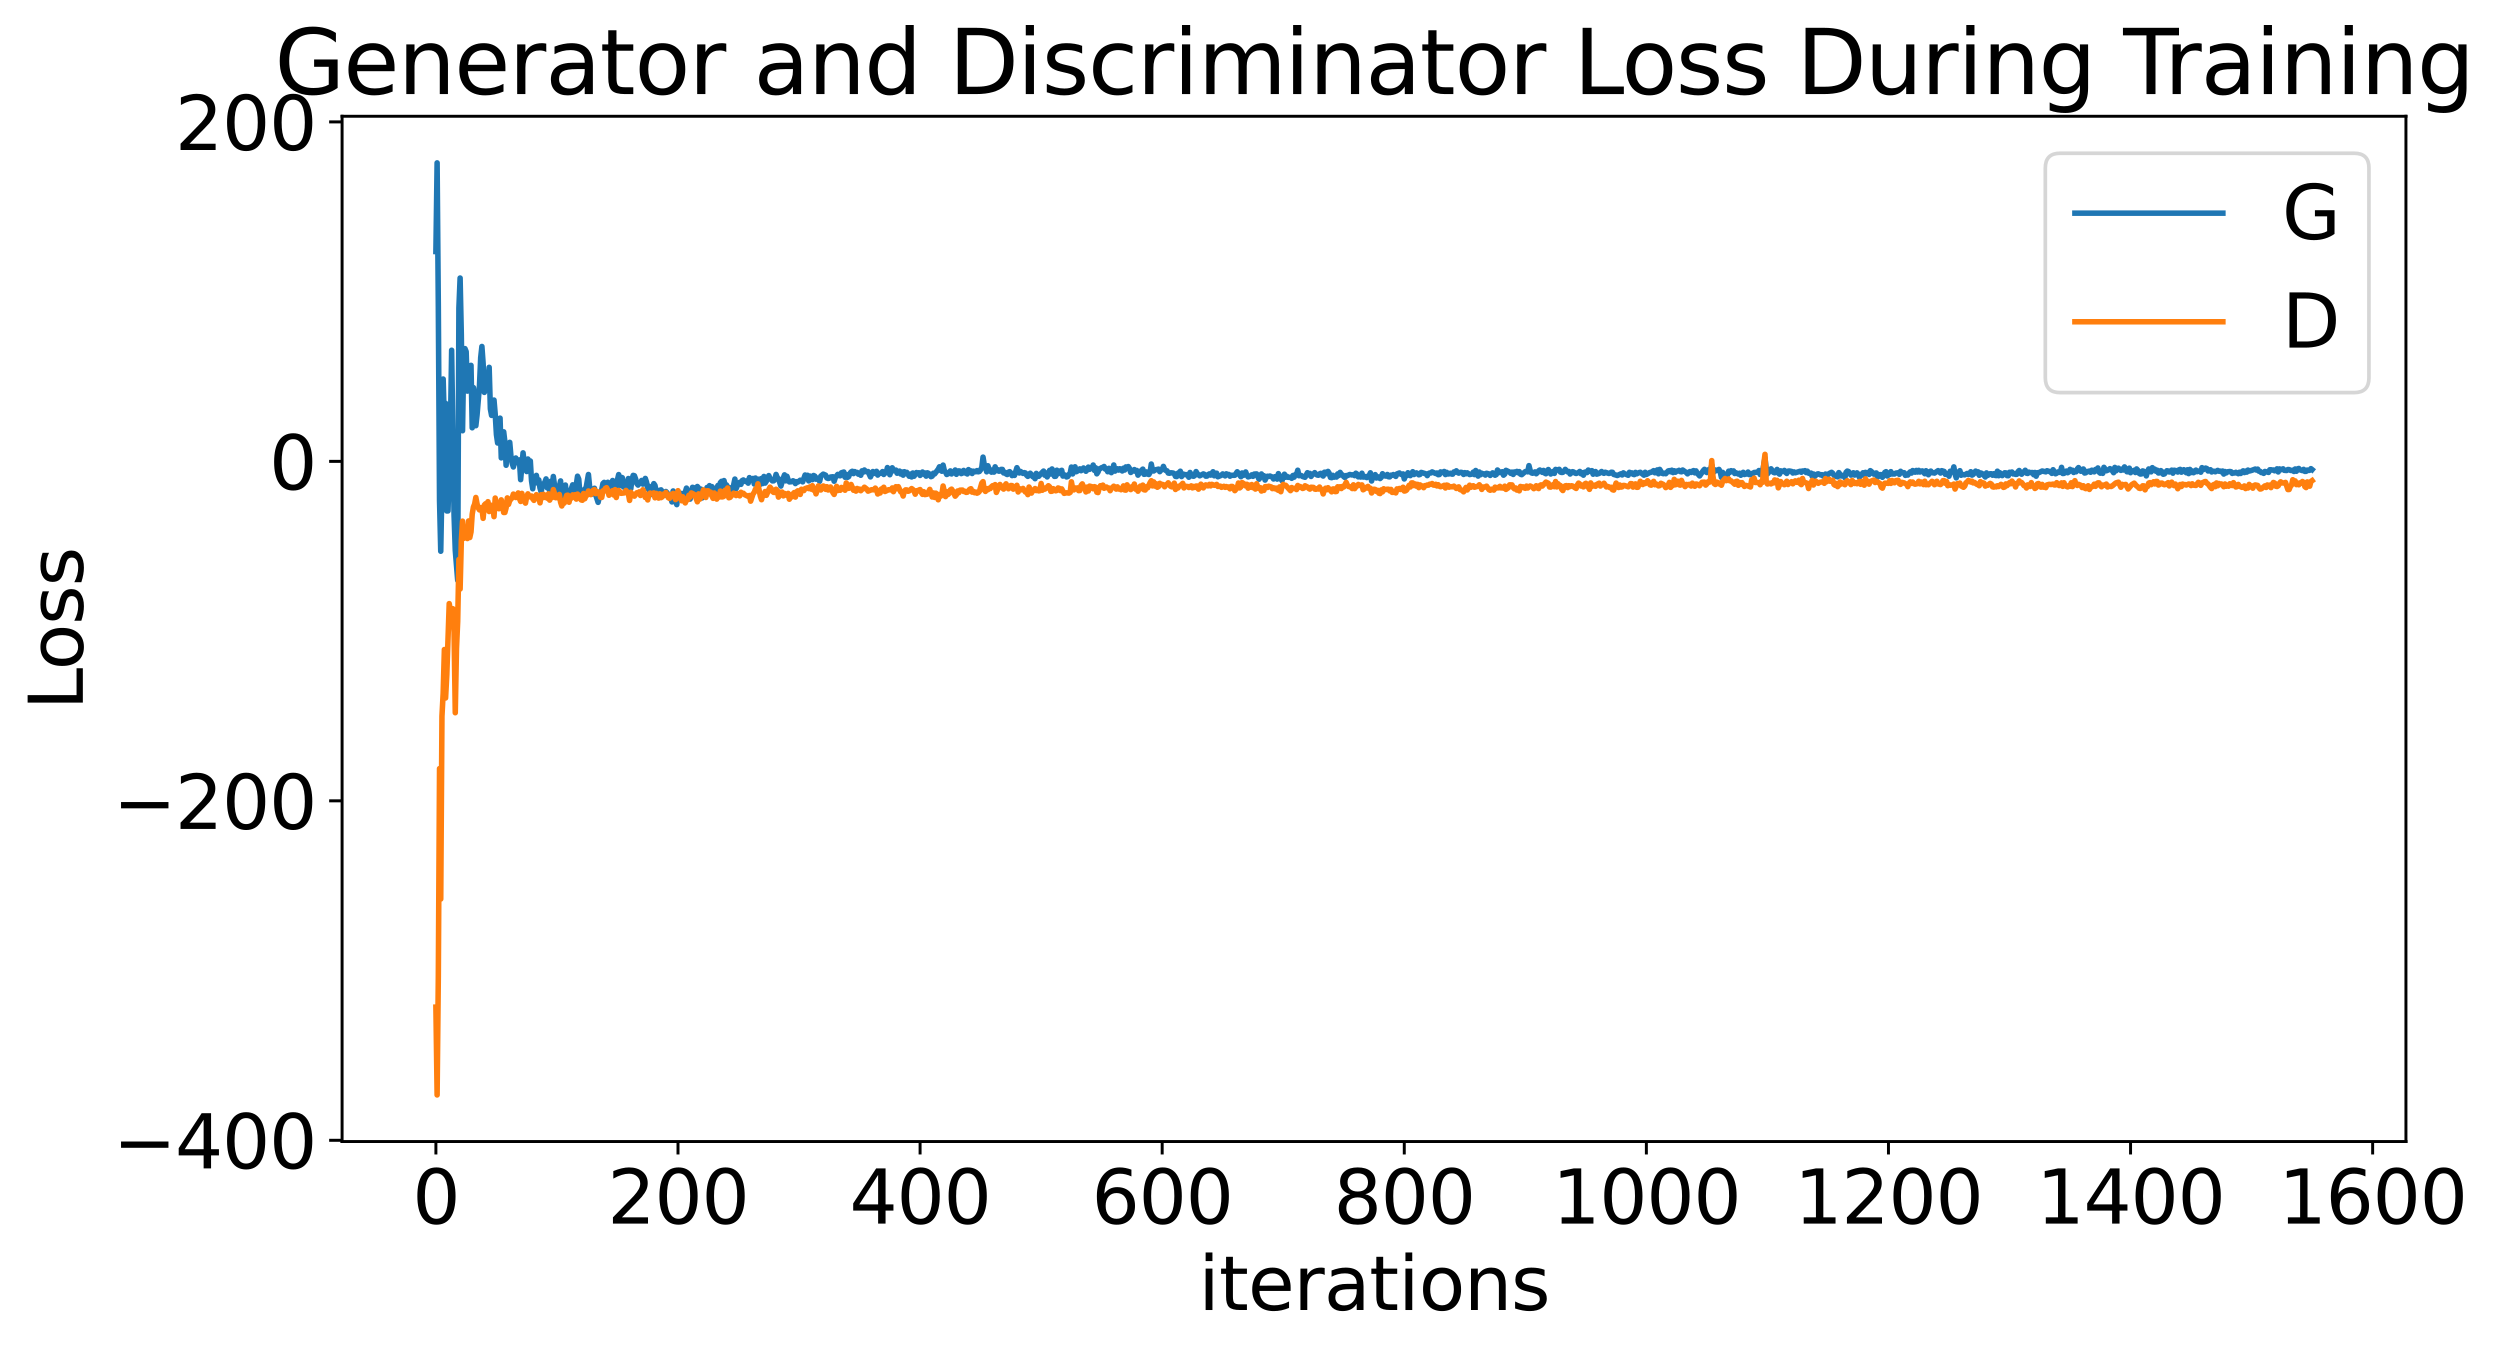 <?xml version="1.0" encoding="utf-8" standalone="no"?>
<!DOCTYPE svg PUBLIC "-//W3C//DTD SVG 1.1//EN"
  "http://www.w3.org/Graphics/SVG/1.1/DTD/svg11.dtd">
<svg xmlns:xlink="http://www.w3.org/1999/xlink" width="675.923pt" height="365.549pt" viewBox="0 0 675.923 365.549" xmlns="http://www.w3.org/2000/svg" version="1.1">
 <defs>
  <style type="text/css">*{stroke-linejoin: round; stroke-linecap: butt}</style>
 </defs>
 <g id="figure_1">
  <g id="patch_1">
   <path d="M 0 365.549 
L 675.923 365.549 
L 675.923 -0 
L 0 -0 
z
" style="fill: #ffffff"/>
  </g>
  <g id="axes_1">
   <g id="patch_2">
    <path d="M 92.491 308.636 
L 650.491 308.636 
L 650.491 31.436 
L 92.491 31.436 
z
" style="fill: #ffffff"/>
   </g>
   <g id="matplotlib.axis_1">
    <g id="xtick_1">
     <g id="line2d_1">
      <defs>
       <path id="m8573b98057" d="M 0 0 
L 0 3.5 
" style="stroke: #000000; stroke-width: 0.8"/>
      </defs>
      <g>
       <use xlink:href="#m8573b98057" x="117.854" y="308.636" style="stroke: #000000; stroke-width: 0.8"/>
      </g>
     </g>
     <g id="text_1">
      <!-- 0 -->
      <g transform="translate(111.492 330.833) scale(0.2 -0.2)">
       <defs>
        <path id="DejaVuSans-30" d="M 2034 4250 
Q 1547 4250 1301 3770 
Q 1056 3291 1056 2328 
Q 1056 1369 1301 889 
Q 1547 409 2034 409 
Q 2525 409 2770 889 
Q 3016 1369 3016 2328 
Q 3016 3291 2770 3770 
Q 2525 4250 2034 4250 
z
M 2034 4750 
Q 2819 4750 3233 4129 
Q 3647 3509 3647 2328 
Q 3647 1150 3233 529 
Q 2819 -91 2034 -91 
Q 1250 -91 836 529 
Q 422 1150 422 2328 
Q 422 3509 836 4129 
Q 1250 4750 2034 4750 
z
" transform="scale(0.016)"/>
       </defs>
       <use xlink:href="#DejaVuSans-30"/>
      </g>
     </g>
    </g>
    <g id="xtick_2">
     <g id="line2d_2">
      <g>
       <use xlink:href="#m8573b98057" x="183.309" y="308.636" style="stroke: #000000; stroke-width: 0.8"/>
      </g>
     </g>
     <g id="text_2">
      <!-- 200 -->
      <g transform="translate(164.221 330.833) scale(0.2 -0.2)">
       <defs>
        <path id="DejaVuSans-32" d="M 1228 531 
L 3431 531 
L 3431 0 
L 469 0 
L 469 531 
Q 828 903 1448 1529 
Q 2069 2156 2228 2338 
Q 2531 2678 2651 2914 
Q 2772 3150 2772 3378 
Q 2772 3750 2511 3984 
Q 2250 4219 1831 4219 
Q 1534 4219 1204 4116 
Q 875 4013 500 3803 
L 500 4441 
Q 881 4594 1212 4672 
Q 1544 4750 1819 4750 
Q 2544 4750 2975 4387 
Q 3406 4025 3406 3419 
Q 3406 3131 3298 2873 
Q 3191 2616 2906 2266 
Q 2828 2175 2409 1742 
Q 1991 1309 1228 531 
z
" transform="scale(0.016)"/>
       </defs>
       <use xlink:href="#DejaVuSans-32"/>
       <use xlink:href="#DejaVuSans-30" x="63.623"/>
       <use xlink:href="#DejaVuSans-30" x="127.246"/>
      </g>
     </g>
    </g>
    <g id="xtick_3">
     <g id="line2d_3">
      <g>
       <use xlink:href="#m8573b98057" x="248.763" y="308.636" style="stroke: #000000; stroke-width: 0.8"/>
      </g>
     </g>
     <g id="text_3">
      <!-- 400 -->
      <g transform="translate(229.676 330.833) scale(0.2 -0.2)">
       <defs>
        <path id="DejaVuSans-34" d="M 2419 4116 
L 825 1625 
L 2419 1625 
L 2419 4116 
z
M 2253 4666 
L 3047 4666 
L 3047 1625 
L 3713 1625 
L 3713 1100 
L 3047 1100 
L 3047 0 
L 2419 0 
L 2419 1100 
L 313 1100 
L 313 1709 
L 2253 4666 
z
" transform="scale(0.016)"/>
       </defs>
       <use xlink:href="#DejaVuSans-34"/>
       <use xlink:href="#DejaVuSans-30" x="63.623"/>
       <use xlink:href="#DejaVuSans-30" x="127.246"/>
      </g>
     </g>
    </g>
    <g id="xtick_4">
     <g id="line2d_4">
      <g>
       <use xlink:href="#m8573b98057" x="314.218" y="308.636" style="stroke: #000000; stroke-width: 0.8"/>
      </g>
     </g>
     <g id="text_4">
      <!-- 600 -->
      <g transform="translate(295.13 330.833) scale(0.2 -0.2)">
       <defs>
        <path id="DejaVuSans-36" d="M 2113 2584 
Q 1688 2584 1439 2293 
Q 1191 2003 1191 1497 
Q 1191 994 1439 701 
Q 1688 409 2113 409 
Q 2538 409 2786 701 
Q 3034 994 3034 1497 
Q 3034 2003 2786 2293 
Q 2538 2584 2113 2584 
z
M 3366 4563 
L 3366 3988 
Q 3128 4100 2886 4159 
Q 2644 4219 2406 4219 
Q 1781 4219 1451 3797 
Q 1122 3375 1075 2522 
Q 1259 2794 1537 2939 
Q 1816 3084 2150 3084 
Q 2853 3084 3261 2657 
Q 3669 2231 3669 1497 
Q 3669 778 3244 343 
Q 2819 -91 2113 -91 
Q 1303 -91 875 529 
Q 447 1150 447 2328 
Q 447 3434 972 4092 
Q 1497 4750 2381 4750 
Q 2619 4750 2861 4703 
Q 3103 4656 3366 4563 
z
" transform="scale(0.016)"/>
       </defs>
       <use xlink:href="#DejaVuSans-36"/>
       <use xlink:href="#DejaVuSans-30" x="63.623"/>
       <use xlink:href="#DejaVuSans-30" x="127.246"/>
      </g>
     </g>
    </g>
    <g id="xtick_5">
     <g id="line2d_5">
      <g>
       <use xlink:href="#m8573b98057" x="379.672" y="308.636" style="stroke: #000000; stroke-width: 0.8"/>
      </g>
     </g>
     <g id="text_5">
      <!-- 800 -->
      <g transform="translate(360.585 330.833) scale(0.2 -0.2)">
       <defs>
        <path id="DejaVuSans-38" d="M 2034 2216 
Q 1584 2216 1326 1975 
Q 1069 1734 1069 1313 
Q 1069 891 1326 650 
Q 1584 409 2034 409 
Q 2484 409 2743 651 
Q 3003 894 3003 1313 
Q 3003 1734 2745 1975 
Q 2488 2216 2034 2216 
z
M 1403 2484 
Q 997 2584 770 2862 
Q 544 3141 544 3541 
Q 544 4100 942 4425 
Q 1341 4750 2034 4750 
Q 2731 4750 3128 4425 
Q 3525 4100 3525 3541 
Q 3525 3141 3298 2862 
Q 3072 2584 2669 2484 
Q 3125 2378 3379 2068 
Q 3634 1759 3634 1313 
Q 3634 634 3220 271 
Q 2806 -91 2034 -91 
Q 1263 -91 848 271 
Q 434 634 434 1313 
Q 434 1759 690 2068 
Q 947 2378 1403 2484 
z
M 1172 3481 
Q 1172 3119 1398 2916 
Q 1625 2713 2034 2713 
Q 2441 2713 2670 2916 
Q 2900 3119 2900 3481 
Q 2900 3844 2670 4047 
Q 2441 4250 2034 4250 
Q 1625 4250 1398 4047 
Q 1172 3844 1172 3481 
z
" transform="scale(0.016)"/>
       </defs>
       <use xlink:href="#DejaVuSans-38"/>
       <use xlink:href="#DejaVuSans-30" x="63.623"/>
       <use xlink:href="#DejaVuSans-30" x="127.246"/>
      </g>
     </g>
    </g>
    <g id="xtick_6">
     <g id="line2d_6">
      <g>
       <use xlink:href="#m8573b98057" x="445.127" y="308.636" style="stroke: #000000; stroke-width: 0.8"/>
      </g>
     </g>
     <g id="text_6">
      <!-- 1000 -->
      <g transform="translate(419.677 330.833) scale(0.2 -0.2)">
       <defs>
        <path id="DejaVuSans-31" d="M 794 531 
L 1825 531 
L 1825 4091 
L 703 3866 
L 703 4441 
L 1819 4666 
L 2450 4666 
L 2450 531 
L 3481 531 
L 3481 0 
L 794 0 
L 794 531 
z
" transform="scale(0.016)"/>
       </defs>
       <use xlink:href="#DejaVuSans-31"/>
       <use xlink:href="#DejaVuSans-30" x="63.623"/>
       <use xlink:href="#DejaVuSans-30" x="127.246"/>
       <use xlink:href="#DejaVuSans-30" x="190.869"/>
      </g>
     </g>
    </g>
    <g id="xtick_7">
     <g id="line2d_7">
      <g>
       <use xlink:href="#m8573b98057" x="510.582" y="308.636" style="stroke: #000000; stroke-width: 0.8"/>
      </g>
     </g>
     <g id="text_7">
      <!-- 1200 -->
      <g transform="translate(485.132 330.833) scale(0.2 -0.2)">
       <use xlink:href="#DejaVuSans-31"/>
       <use xlink:href="#DejaVuSans-32" x="63.623"/>
       <use xlink:href="#DejaVuSans-30" x="127.246"/>
       <use xlink:href="#DejaVuSans-30" x="190.869"/>
      </g>
     </g>
    </g>
    <g id="xtick_8">
     <g id="line2d_8">
      <g>
       <use xlink:href="#m8573b98057" x="576.036" y="308.636" style="stroke: #000000; stroke-width: 0.8"/>
      </g>
     </g>
     <g id="text_8">
      <!-- 1400 -->
      <g transform="translate(550.586 330.833) scale(0.2 -0.2)">
       <use xlink:href="#DejaVuSans-31"/>
       <use xlink:href="#DejaVuSans-34" x="63.623"/>
       <use xlink:href="#DejaVuSans-30" x="127.246"/>
       <use xlink:href="#DejaVuSans-30" x="190.869"/>
      </g>
     </g>
    </g>
    <g id="xtick_9">
     <g id="line2d_9">
      <g>
       <use xlink:href="#m8573b98057" x="641.491" y="308.636" style="stroke: #000000; stroke-width: 0.8"/>
      </g>
     </g>
     <g id="text_9">
      <!-- 1600 -->
      <g transform="translate(616.041 330.833) scale(0.2 -0.2)">
       <use xlink:href="#DejaVuSans-31"/>
       <use xlink:href="#DejaVuSans-36" x="63.623"/>
       <use xlink:href="#DejaVuSans-30" x="127.246"/>
       <use xlink:href="#DejaVuSans-30" x="190.869"/>
      </g>
     </g>
    </g>
    <g id="text_10">
     <!-- iterations -->
     <g transform="translate(324.036 354.189) scale(0.2 -0.2)">
      <defs>
       <path id="DejaVuSans-69" d="M 603 3500 
L 1178 3500 
L 1178 0 
L 603 0 
L 603 3500 
z
M 603 4863 
L 1178 4863 
L 1178 4134 
L 603 4134 
L 603 4863 
z
" transform="scale(0.016)"/>
       <path id="DejaVuSans-74" d="M 1172 4494 
L 1172 3500 
L 2356 3500 
L 2356 3053 
L 1172 3053 
L 1172 1153 
Q 1172 725 1289 603 
Q 1406 481 1766 481 
L 2356 481 
L 2356 0 
L 1766 0 
Q 1100 0 847 248 
Q 594 497 594 1153 
L 594 3053 
L 172 3053 
L 172 3500 
L 594 3500 
L 594 4494 
L 1172 4494 
z
" transform="scale(0.016)"/>
       <path id="DejaVuSans-65" d="M 3597 1894 
L 3597 1613 
L 953 1613 
Q 991 1019 1311 708 
Q 1631 397 2203 397 
Q 2534 397 2845 478 
Q 3156 559 3463 722 
L 3463 178 
Q 3153 47 2828 -22 
Q 2503 -91 2169 -91 
Q 1331 -91 842 396 
Q 353 884 353 1716 
Q 353 2575 817 3079 
Q 1281 3584 2069 3584 
Q 2775 3584 3186 3129 
Q 3597 2675 3597 1894 
z
M 3022 2063 
Q 3016 2534 2758 2815 
Q 2500 3097 2075 3097 
Q 1594 3097 1305 2825 
Q 1016 2553 972 2059 
L 3022 2063 
z
" transform="scale(0.016)"/>
       <path id="DejaVuSans-72" d="M 2631 2963 
Q 2534 3019 2420 3045 
Q 2306 3072 2169 3072 
Q 1681 3072 1420 2755 
Q 1159 2438 1159 1844 
L 1159 0 
L 581 0 
L 581 3500 
L 1159 3500 
L 1159 2956 
Q 1341 3275 1631 3429 
Q 1922 3584 2338 3584 
Q 2397 3584 2469 3576 
Q 2541 3569 2628 3553 
L 2631 2963 
z
" transform="scale(0.016)"/>
       <path id="DejaVuSans-61" d="M 2194 1759 
Q 1497 1759 1228 1600 
Q 959 1441 959 1056 
Q 959 750 1161 570 
Q 1363 391 1709 391 
Q 2188 391 2477 730 
Q 2766 1069 2766 1631 
L 2766 1759 
L 2194 1759 
z
M 3341 1997 
L 3341 0 
L 2766 0 
L 2766 531 
Q 2569 213 2275 61 
Q 1981 -91 1556 -91 
Q 1019 -91 701 211 
Q 384 513 384 1019 
Q 384 1609 779 1909 
Q 1175 2209 1959 2209 
L 2766 2209 
L 2766 2266 
Q 2766 2663 2505 2880 
Q 2244 3097 1772 3097 
Q 1472 3097 1187 3025 
Q 903 2953 641 2809 
L 641 3341 
Q 956 3463 1253 3523 
Q 1550 3584 1831 3584 
Q 2591 3584 2966 3190 
Q 3341 2797 3341 1997 
z
" transform="scale(0.016)"/>
       <path id="DejaVuSans-6f" d="M 1959 3097 
Q 1497 3097 1228 2736 
Q 959 2375 959 1747 
Q 959 1119 1226 758 
Q 1494 397 1959 397 
Q 2419 397 2687 759 
Q 2956 1122 2956 1747 
Q 2956 2369 2687 2733 
Q 2419 3097 1959 3097 
z
M 1959 3584 
Q 2709 3584 3137 3096 
Q 3566 2609 3566 1747 
Q 3566 888 3137 398 
Q 2709 -91 1959 -91 
Q 1206 -91 779 398 
Q 353 888 353 1747 
Q 353 2609 779 3096 
Q 1206 3584 1959 3584 
z
" transform="scale(0.016)"/>
       <path id="DejaVuSans-6e" d="M 3513 2113 
L 3513 0 
L 2938 0 
L 2938 2094 
Q 2938 2591 2744 2837 
Q 2550 3084 2163 3084 
Q 1697 3084 1428 2787 
Q 1159 2491 1159 1978 
L 1159 0 
L 581 0 
L 581 3500 
L 1159 3500 
L 1159 2956 
Q 1366 3272 1645 3428 
Q 1925 3584 2291 3584 
Q 2894 3584 3203 3211 
Q 3513 2838 3513 2113 
z
" transform="scale(0.016)"/>
       <path id="DejaVuSans-73" d="M 2834 3397 
L 2834 2853 
Q 2591 2978 2328 3040 
Q 2066 3103 1784 3103 
Q 1356 3103 1142 2972 
Q 928 2841 928 2578 
Q 928 2378 1081 2264 
Q 1234 2150 1697 2047 
L 1894 2003 
Q 2506 1872 2764 1633 
Q 3022 1394 3022 966 
Q 3022 478 2636 193 
Q 2250 -91 1575 -91 
Q 1294 -91 989 -36 
Q 684 19 347 128 
L 347 722 
Q 666 556 975 473 
Q 1284 391 1588 391 
Q 1994 391 2212 530 
Q 2431 669 2431 922 
Q 2431 1156 2273 1281 
Q 2116 1406 1581 1522 
L 1381 1569 
Q 847 1681 609 1914 
Q 372 2147 372 2553 
Q 372 3047 722 3315 
Q 1072 3584 1716 3584 
Q 2034 3584 2315 3537 
Q 2597 3491 2834 3397 
z
" transform="scale(0.016)"/>
      </defs>
      <use xlink:href="#DejaVuSans-69"/>
      <use xlink:href="#DejaVuSans-74" x="27.783"/>
      <use xlink:href="#DejaVuSans-65" x="66.992"/>
      <use xlink:href="#DejaVuSans-72" x="128.516"/>
      <use xlink:href="#DejaVuSans-61" x="169.629"/>
      <use xlink:href="#DejaVuSans-74" x="230.908"/>
      <use xlink:href="#DejaVuSans-69" x="270.117"/>
      <use xlink:href="#DejaVuSans-6f" x="297.9"/>
      <use xlink:href="#DejaVuSans-6e" x="359.082"/>
      <use xlink:href="#DejaVuSans-73" x="422.461"/>
     </g>
    </g>
   </g>
   <g id="matplotlib.axis_2">
    <g id="ytick_1">
     <g id="line2d_10">
      <defs>
       <path id="md5475f1be1" d="M 0 0 
L -3.5 0 
" style="stroke: #000000; stroke-width: 0.8"/>
      </defs>
      <g>
       <use xlink:href="#md5475f1be1" x="92.491" y="308.301" style="stroke: #000000; stroke-width: 0.8"/>
      </g>
     </g>
     <g id="text_11">
      <!-- −400 -->
      <g transform="translate(30.556 315.9) scale(0.2 -0.2)">
       <defs>
        <path id="DejaVuSans-2212" d="M 678 2272 
L 4684 2272 
L 4684 1741 
L 678 1741 
L 678 2272 
z
" transform="scale(0.016)"/>
       </defs>
       <use xlink:href="#DejaVuSans-2212"/>
       <use xlink:href="#DejaVuSans-34" x="83.789"/>
       <use xlink:href="#DejaVuSans-30" x="147.412"/>
       <use xlink:href="#DejaVuSans-30" x="211.035"/>
      </g>
     </g>
    </g>
    <g id="ytick_2">
     <g id="line2d_11">
      <g>
       <use xlink:href="#md5475f1be1" x="92.491" y="216.52" style="stroke: #000000; stroke-width: 0.8"/>
      </g>
     </g>
     <g id="text_12">
      <!-- −200 -->
      <g transform="translate(30.556 224.119) scale(0.2 -0.2)">
       <use xlink:href="#DejaVuSans-2212"/>
       <use xlink:href="#DejaVuSans-32" x="83.789"/>
       <use xlink:href="#DejaVuSans-30" x="147.412"/>
       <use xlink:href="#DejaVuSans-30" x="211.035"/>
      </g>
     </g>
    </g>
    <g id="ytick_3">
     <g id="line2d_12">
      <g>
       <use xlink:href="#md5475f1be1" x="92.491" y="124.739" style="stroke: #000000; stroke-width: 0.8"/>
      </g>
     </g>
     <g id="text_13">
      <!-- 0 -->
      <g transform="translate(72.766 132.338) scale(0.2 -0.2)">
       <use xlink:href="#DejaVuSans-30"/>
      </g>
     </g>
    </g>
    <g id="ytick_4">
     <g id="line2d_13">
      <g>
       <use xlink:href="#md5475f1be1" x="92.491" y="32.958" style="stroke: #000000; stroke-width: 0.8"/>
      </g>
     </g>
     <g id="text_14">
      <!-- 200 -->
      <g transform="translate(47.316 40.557) scale(0.2 -0.2)">
       <use xlink:href="#DejaVuSans-32"/>
       <use xlink:href="#DejaVuSans-30" x="63.623"/>
       <use xlink:href="#DejaVuSans-30" x="127.246"/>
      </g>
     </g>
    </g>
    <g id="text_15">
     <!-- Loss -->
     <g transform="translate(22.397 191.971) rotate(-90) scale(0.2 -0.2)">
      <defs>
       <path id="DejaVuSans-4c" d="M 628 4666 
L 1259 4666 
L 1259 531 
L 3531 531 
L 3531 0 
L 628 0 
L 628 4666 
z
" transform="scale(0.016)"/>
      </defs>
      <use xlink:href="#DejaVuSans-4c"/>
      <use xlink:href="#DejaVuSans-6f" x="53.963"/>
      <use xlink:href="#DejaVuSans-73" x="115.145"/>
      <use xlink:href="#DejaVuSans-73" x="167.244"/>
     </g>
    </g>
   </g>
   <g id="line2d_14">
    <path d="M 117.854 68.01 
L 118.182 44.036 
L 118.509 82.894 
L 118.836 135.353 
L 119.163 149.038 
L 119.491 131.292 
L 119.818 102.481 
L 120.145 114.664 
L 120.472 109.036 
L 120.8 138.147 
L 121.127 138.134 
L 121.782 115.734 
L 122.109 94.696 
L 122.763 139.286 
L 123.091 148.795 
L 123.745 156.878 
L 124.072 83.249 
L 124.4 75.174 
L 124.727 90.473 
L 125.054 116.457 
L 125.382 96.256 
L 125.709 94.26 
L 126.036 95.075 
L 126.363 105.745 
L 126.691 103.501 
L 127.018 98.938 
L 127.345 98.781 
L 127.672 115.659 
L 128 104.793 
L 128.327 107.675 
L 128.654 115.096 
L 128.982 112.159 
L 129.636 104.285 
L 129.963 96.707 
L 130.291 93.68 
L 130.618 98.194 
L 130.945 106.086 
L 131.272 105.036 
L 131.6 102.323 
L 131.927 103.946 
L 132.254 99.317 
L 132.582 110.565 
L 132.909 112.307 
L 133.236 111.666 
L 133.563 108.168 
L 133.891 111.995 
L 134.218 117.503 
L 134.545 119.774 
L 134.872 119.367 
L 135.2 113.052 
L 135.527 123.794 
L 135.854 123.122 
L 136.182 116.752 
L 136.509 119.487 
L 136.836 125.791 
L 137.163 120.978 
L 137.491 122.459 
L 137.818 119.602 
L 138.145 123.368 
L 138.472 125.267 
L 138.8 126.254 
L 139.454 123.833 
L 139.782 125.067 
L 140.109 124.405 
L 140.436 124.343 
L 140.763 129.685 
L 141.418 122.441 
L 141.745 125.292 
L 142.072 126.639 
L 142.4 127.489 
L 142.727 124.105 
L 143.054 127.007 
L 143.382 124.635 
L 143.709 130.008 
L 144.036 132.148 
L 144.363 129.333 
L 144.691 130.199 
L 145.018 128.532 
L 145.345 130.615 
L 145.672 129.75 
L 146 131.975 
L 146.327 133.042 
L 146.654 130.869 
L 146.982 131.244 
L 147.636 129.486 
L 147.963 131.903 
L 148.291 130.3 
L 148.618 132.787 
L 148.945 130.104 
L 149.272 132.297 
L 149.6 128.828 
L 150.254 133.625 
L 150.582 133.679 
L 150.909 132.891 
L 151.563 130.029 
L 151.891 136.267 
L 152.218 133.172 
L 152.545 131.367 
L 152.872 131.144 
L 153.2 134.254 
L 153.527 133.153 
L 153.854 135.194 
L 154.182 132.96 
L 154.836 131.082 
L 155.163 132.585 
L 155.491 133.281 
L 156.145 128.753 
L 156.472 129.528 
L 156.8 133.658 
L 157.127 133.308 
L 157.454 134.76 
L 158.109 132.202 
L 158.436 132.04 
L 159.091 128.293 
L 159.418 131.624 
L 159.745 132.367 
L 160.072 133.575 
L 160.4 133.468 
L 160.727 132.014 
L 161.054 133.775 
L 161.709 135.817 
L 162.363 133.039 
L 162.691 132.366 
L 163.018 130.732 
L 163.345 130.422 
L 164 131.352 
L 164.327 130.397 
L 164.654 132.386 
L 164.982 133.449 
L 165.309 130.621 
L 165.636 129.916 
L 165.963 130.78 
L 166.291 130.367 
L 166.618 133.018 
L 166.945 129.7 
L 167.272 128.315 
L 167.6 131.243 
L 167.927 129.04 
L 168.254 129.159 
L 168.582 131.658 
L 168.909 130.877 
L 169.236 132.068 
L 169.891 129.382 
L 170.218 131.489 
L 170.545 132.135 
L 170.872 129.52 
L 171.2 128.527 
L 171.527 128.627 
L 171.854 129.507 
L 172.182 130.754 
L 172.509 131.149 
L 172.836 130.543 
L 173.163 130.694 
L 173.491 129.901 
L 173.818 130.887 
L 174.145 130.64 
L 174.472 129.355 
L 174.8 130.365 
L 175.127 132.129 
L 175.454 131.452 
L 175.782 133.778 
L 176.109 132.794 
L 176.436 132.711 
L 176.763 130.761 
L 177.091 131.242 
L 177.418 132.939 
L 177.745 133.683 
L 178.072 132.669 
L 178.727 132.445 
L 179.054 132.994 
L 179.382 133.06 
L 179.709 133.885 
L 180.036 132.892 
L 180.363 133.233 
L 180.691 133.746 
L 181.018 133.739 
L 181.345 134.525 
L 181.672 135.705 
L 182 132.744 
L 182.327 135.219 
L 182.654 135.591 
L 182.982 136.433 
L 183.309 132.965 
L 183.636 134.075 
L 183.963 133.541 
L 184.291 133.422 
L 184.618 135.237 
L 185.6 131.971 
L 185.927 134.241 
L 186.254 134.068 
L 186.582 134.937 
L 186.909 132.84 
L 187.236 131.756 
L 187.563 131.859 
L 187.891 132.699 
L 188.218 132.989 
L 188.545 131.534 
L 188.872 131.943 
L 189.2 132.9 
L 189.527 132.249 
L 189.854 134.623 
L 190.182 132.871 
L 190.509 133.639 
L 190.836 133.328 
L 191.163 131.803 
L 191.491 132.484 
L 191.818 131.304 
L 192.145 132.834 
L 192.472 131.565 
L 192.8 132.346 
L 193.127 132.763 
L 193.454 132.034 
L 193.782 132.01 
L 194.109 131.256 
L 194.436 133.788 
L 194.763 130.493 
L 195.091 130.136 
L 195.418 131.67 
L 195.745 129.936 
L 196.072 131.294 
L 196.4 131.094 
L 197.054 132.187 
L 197.709 131.861 
L 198.036 132.64 
L 198.691 129.53 
L 199.018 132.112 
L 199.672 130.58 
L 200 130.407 
L 200.327 130.957 
L 200.654 129.942 
L 200.982 129.766 
L 201.309 130.066 
L 201.636 130.203 
L 201.963 129.98 
L 202.291 130.627 
L 202.618 129.133 
L 202.945 129.835 
L 203.6 129.364 
L 203.927 130.857 
L 204.254 129.246 
L 204.582 129.706 
L 204.909 130.421 
L 205.236 129.545 
L 205.563 130.94 
L 205.891 129.371 
L 206.218 130.738 
L 206.545 128.822 
L 206.872 130.61 
L 207.2 130.103 
L 207.854 128.587 
L 208.182 129.332 
L 208.836 130.014 
L 209.163 130.005 
L 209.491 129.564 
L 209.818 128.278 
L 210.145 129.133 
L 210.472 129.444 
L 211.127 131.422 
L 211.782 129.227 
L 212.109 128.387 
L 212.436 130.002 
L 212.763 128.766 
L 213.091 129.728 
L 213.418 130.295 
L 214.072 130.229 
L 214.4 129.99 
L 214.727 130.146 
L 215.054 130.742 
L 215.382 130.233 
L 215.709 130.336 
L 216.363 129.832 
L 216.691 129.938 
L 217.018 130.277 
L 217.672 128.428 
L 218 128.815 
L 218.327 128.503 
L 218.654 130.018 
L 218.982 128.713 
L 219.309 129.533 
L 219.636 129.687 
L 219.963 128.563 
L 220.291 128.72 
L 220.618 129.561 
L 220.945 129.261 
L 221.272 129.333 
L 221.6 130.125 
L 221.927 128.726 
L 222.582 128.193 
L 223.236 128.481 
L 223.563 129.227 
L 223.891 129.364 
L 224.218 129.293 
L 224.545 128.979 
L 225.2 128.9 
L 225.527 130.109 
L 225.854 129.085 
L 226.509 128.258 
L 226.836 128.583 
L 227.163 128.64 
L 227.491 127.829 
L 228.145 127.622 
L 228.472 129.027 
L 228.8 128.308 
L 229.127 129.061 
L 229.454 128.863 
L 229.782 128.028 
L 230.109 127.59 
L 230.436 127.418 
L 230.763 128.046 
L 231.091 127.51 
L 231.418 127.816 
L 231.745 127.725 
L 232.072 128.205 
L 232.4 127.91 
L 232.727 128.496 
L 233.054 127.307 
L 233.382 127.661 
L 233.709 127.074 
L 234.036 127.464 
L 234.363 127.568 
L 234.691 127.493 
L 235.345 128.934 
L 236 127.495 
L 236.327 127.974 
L 236.654 127.964 
L 236.982 127.433 
L 237.309 128.446 
L 237.636 128.006 
L 238.291 127.934 
L 238.618 127.503 
L 238.945 128.276 
L 239.272 127.592 
L 239.6 127.821 
L 239.927 126.42 
L 240.254 127.184 
L 240.582 128.351 
L 241.236 126.478 
L 241.563 127.288 
L 242.218 127.097 
L 242.545 127.944 
L 242.872 127.523 
L 243.2 127.369 
L 243.527 128.155 
L 243.854 127.606 
L 244.182 128.47 
L 244.509 127.537 
L 244.836 128.049 
L 245.163 127.705 
L 245.818 128.758 
L 246.145 128.176 
L 246.472 128.949 
L 246.8 127.886 
L 247.127 128.758 
L 247.782 127.764 
L 248.109 128.041 
L 248.436 127.818 
L 248.763 128.539 
L 249.091 127.909 
L 249.418 127.62 
L 249.745 128.215 
L 250.072 127.872 
L 250.4 128.731 
L 250.727 127.831 
L 251.054 127.973 
L 251.382 128.302 
L 251.709 128.875 
L 252.036 128.731 
L 252.363 127.937 
L 252.691 128.147 
L 253.672 126.865 
L 254 126.206 
L 254.327 127.195 
L 254.654 127.406 
L 254.982 125.752 
L 255.309 127.181 
L 255.636 127.622 
L 255.963 128.285 
L 256.618 127.953 
L 256.945 127.321 
L 257.272 128.138 
L 257.6 127.596 
L 257.927 127.777 
L 258.254 127.076 
L 258.582 128.238 
L 258.909 127.355 
L 259.236 127.311 
L 259.563 127.383 
L 259.891 128.051 
L 260.218 127.911 
L 260.545 127.191 
L 260.872 127.863 
L 261.2 127.925 
L 261.527 128.141 
L 261.854 126.967 
L 262.182 127.602 
L 262.509 127.303 
L 262.836 128.02 
L 263.163 127.396 
L 263.818 127.55 
L 264.145 127.241 
L 264.472 127.562 
L 264.8 127.469 
L 265.127 127.018 
L 265.454 126.33 
L 265.782 123.594 
L 266.109 125.641 
L 266.436 126.194 
L 266.763 127.565 
L 267.091 125.926 
L 267.418 126.839 
L 268.072 127.663 
L 268.4 127.044 
L 268.727 127.646 
L 269.054 126.217 
L 269.382 127.247 
L 269.709 126.969 
L 270.036 127.389 
L 270.363 127.367 
L 270.691 126.91 
L 271.018 126.92 
L 271.345 127.869 
L 271.672 127.674 
L 272 128.141 
L 272.327 128.297 
L 272.654 127.669 
L 272.982 127.522 
L 273.309 127.865 
L 273.636 128.588 
L 273.963 128.133 
L 274.291 128.536 
L 274.945 126.453 
L 275.6 127.878 
L 275.927 127.473 
L 276.582 127.995 
L 276.909 127.785 
L 277.236 127.877 
L 277.563 128.483 
L 277.891 128.794 
L 278.218 128.221 
L 278.545 127.948 
L 278.872 128.313 
L 279.2 128.855 
L 279.527 128.997 
L 279.854 129.42 
L 280.182 127.992 
L 280.509 128.745 
L 280.836 128.776 
L 281.491 128.019 
L 282.145 127.366 
L 282.472 128.478 
L 282.8 127.867 
L 283.127 128.945 
L 283.782 127.177 
L 284.109 128.168 
L 284.436 126.793 
L 285.091 128.793 
L 285.418 128.766 
L 285.745 127.131 
L 286.072 128.101 
L 286.727 127.293 
L 287.054 127.158 
L 287.382 128.714 
L 287.709 128.371 
L 288.036 128.487 
L 288.363 128.947 
L 288.691 128.838 
L 289.018 128.26 
L 289.345 127.951 
L 289.672 126.283 
L 290 128.14 
L 290.654 126.208 
L 290.982 127.54 
L 291.309 127.357 
L 291.963 126.763 
L 292.291 127.26 
L 292.618 126.997 
L 292.945 126.529 
L 293.6 127.412 
L 293.927 127.05 
L 294.254 126.293 
L 294.582 126.896 
L 294.909 126.452 
L 295.236 126.552 
L 295.563 125.732 
L 295.891 127.181 
L 296.218 126.471 
L 296.545 128.103 
L 296.872 127.623 
L 297.2 126.756 
L 297.527 126.674 
L 297.854 126.43 
L 298.182 126.383 
L 298.509 126.126 
L 298.836 126.833 
L 299.163 126.756 
L 299.491 127.538 
L 299.818 126.623 
L 300.145 127.5 
L 300.472 127.788 
L 300.8 127.217 
L 301.127 125.721 
L 301.454 127.375 
L 301.782 126.932 
L 302.109 126.742 
L 302.436 127.097 
L 302.763 126.733 
L 303.091 126.863 
L 303.418 127.33 
L 303.745 126.593 
L 304.072 127.082 
L 304.4 126.241 
L 304.727 126.634 
L 305.054 126.148 
L 305.382 126.651 
L 305.709 127.736 
L 306.363 127.235 
L 306.691 126.962 
L 307.018 127.437 
L 307.345 127.199 
L 307.672 128.461 
L 308.327 127.469 
L 308.982 126.841 
L 309.309 128.237 
L 309.636 128.195 
L 309.963 127.591 
L 310.291 128.171 
L 310.618 128.288 
L 310.945 127.732 
L 311.272 125.466 
L 311.6 127.136 
L 311.927 127.34 
L 312.254 127.066 
L 313.236 126.838 
L 313.563 127.52 
L 313.891 127.099 
L 314.218 126.969 
L 314.545 126.099 
L 314.872 126.906 
L 315.2 127.216 
L 315.527 127.303 
L 315.854 127.895 
L 316.182 127.955 
L 316.509 127.821 
L 317.163 127.889 
L 317.491 128.066 
L 317.818 128.803 
L 318.145 128.846 
L 318.472 127.944 
L 318.8 127.772 
L 319.127 127.405 
L 319.454 128.85 
L 319.782 128.151 
L 320.436 128.344 
L 320.763 128.322 
L 321.091 128.419 
L 321.418 129.028 
L 321.745 127.745 
L 322.072 128.373 
L 322.4 128.704 
L 322.727 128.761 
L 323.054 128.526 
L 323.382 127.504 
L 323.709 128.062 
L 324.363 128.644 
L 325.345 128.131 
L 325.672 128.268 
L 326 128.735 
L 326.327 128.723 
L 326.654 128.322 
L 326.982 128.122 
L 327.309 128.457 
L 327.963 127.551 
L 328.291 128.639 
L 328.618 127.98 
L 328.945 127.939 
L 329.272 128.9 
L 330.254 128.486 
L 330.582 128.134 
L 331.236 128.665 
L 331.563 128.103 
L 331.891 128.333 
L 332.218 128.272 
L 332.545 128.75 
L 332.872 128.51 
L 333.854 128.499 
L 334.509 127.554 
L 335.491 128.885 
L 335.818 127.879 
L 336.145 128.531 
L 336.472 128.327 
L 336.8 127.605 
L 337.127 128.514 
L 337.454 128.939 
L 338.109 128.728 
L 338.436 128.386 
L 338.763 128.783 
L 339.091 128.185 
L 339.745 128.133 
L 340.4 129.569 
L 340.727 129.102 
L 341.054 128.149 
L 341.382 128.872 
L 341.709 128.616 
L 342.036 129.793 
L 342.363 129.035 
L 342.691 128.759 
L 343.018 128.825 
L 343.345 128.702 
L 344 128.989 
L 344.327 129.501 
L 344.654 128.9 
L 344.982 128.861 
L 345.309 129.533 
L 345.636 128.055 
L 345.963 129.237 
L 346.291 129.466 
L 346.618 129.964 
L 346.945 128.735 
L 347.272 128.215 
L 347.6 129.036 
L 347.927 128.773 
L 348.254 129.047 
L 348.909 129.044 
L 349.236 129.319 
L 349.563 128.564 
L 349.891 129.012 
L 350.218 128.318 
L 350.545 128.286 
L 350.872 127.139 
L 351.2 128.622 
L 351.527 128.504 
L 351.854 128.593 
L 352.182 128.832 
L 352.836 129.037 
L 353.491 127.809 
L 353.818 128.393 
L 354.145 127.991 
L 354.472 128.813 
L 354.8 128.313 
L 355.127 128.163 
L 355.454 127.789 
L 355.782 128.224 
L 356.109 128.433 
L 356.436 128.49 
L 356.763 128.122 
L 357.091 127.98 
L 357.418 128.462 
L 357.745 128.704 
L 358.072 127.684 
L 358.4 127.673 
L 358.727 128.074 
L 359.054 127.455 
L 359.382 127.971 
L 359.709 129.081 
L 360.036 129.154 
L 360.363 128.514 
L 360.691 129.012 
L 361.018 128.909 
L 361.345 128.977 
L 361.672 128.133 
L 362 128.556 
L 362.327 127.717 
L 362.654 128.308 
L 362.982 128.415 
L 363.309 128.869 
L 363.636 129.115 
L 363.963 128.583 
L 364.291 128.591 
L 364.945 128.287 
L 365.6 128.425 
L 365.927 128.334 
L 366.254 128.598 
L 366.582 127.948 
L 366.909 128.183 
L 367.236 128.928 
L 367.563 128.505 
L 367.891 128.977 
L 368.218 127.945 
L 368.545 128.973 
L 368.872 128.972 
L 369.2 128.845 
L 369.527 129.124 
L 369.854 128.709 
L 370.182 128.583 
L 370.509 127.837 
L 370.836 130.046 
L 371.163 128.799 
L 371.491 129.144 
L 371.818 128.329 
L 372.145 129.24 
L 372.472 128.93 
L 372.8 128.951 
L 373.127 129.383 
L 373.454 129.071 
L 373.782 128.082 
L 374.109 128.609 
L 374.763 128.725 
L 375.091 128.285 
L 375.418 128.905 
L 375.745 128.932 
L 376.072 128.47 
L 376.4 128.501 
L 376.727 128.307 
L 377.382 128.804 
L 377.709 128.133 
L 378.363 127.877 
L 378.691 128.187 
L 379.018 128.325 
L 379.345 128.134 
L 379.672 129.491 
L 380 128.421 
L 380.327 128.626 
L 380.654 127.815 
L 381.309 128.601 
L 381.963 127.537 
L 382.291 128.289 
L 382.945 127.848 
L 383.272 128.014 
L 383.6 128.374 
L 383.927 128.276 
L 384.254 127.726 
L 385.563 128.123 
L 385.891 128.593 
L 386.218 128.025 
L 386.545 127.879 
L 386.872 127.873 
L 387.2 127.586 
L 388.182 128.033 
L 388.509 127.882 
L 388.836 128.34 
L 389.163 128.304 
L 389.491 127.588 
L 389.818 127.786 
L 390.472 127.473 
L 390.8 128.308 
L 391.127 127.703 
L 391.454 128.155 
L 391.782 128.118 
L 392.109 127.952 
L 392.436 128.173 
L 392.763 128.194 
L 393.091 127.598 
L 393.418 127.689 
L 393.745 127.294 
L 394.072 127.75 
L 394.4 127.921 
L 394.727 127.733 
L 395.054 127.694 
L 395.382 127.787 
L 395.709 128.273 
L 396.036 127.792 
L 396.363 128.088 
L 396.691 127.834 
L 397.345 128.307 
L 398 128.167 
L 398.327 127.65 
L 398.654 128.319 
L 398.982 127.208 
L 399.309 127.67 
L 399.636 128.719 
L 399.963 127.622 
L 400.291 128.343 
L 400.618 127.952 
L 400.945 128.125 
L 401.272 128.104 
L 401.6 128.446 
L 401.927 127.96 
L 402.582 128.137 
L 402.909 128.543 
L 403.563 127.846 
L 404.218 128.485 
L 404.545 128.309 
L 404.872 127.078 
L 405.527 127.774 
L 406.182 127.545 
L 406.509 128.473 
L 406.836 128.186 
L 407.163 127.168 
L 408.145 127.63 
L 408.472 127.984 
L 408.8 127.646 
L 409.127 128.272 
L 409.454 127.6 
L 409.782 127.738 
L 410.109 127.453 
L 410.436 127.814 
L 410.763 127.508 
L 411.091 128.201 
L 411.418 128.335 
L 412.4 127.493 
L 412.727 127.424 
L 413.054 127.573 
L 413.382 125.892 
L 413.709 127.174 
L 414.036 127.842 
L 414.363 127.953 
L 415.018 127.589 
L 415.345 128.086 
L 415.672 127.791 
L 416 127.289 
L 416.327 127.076 
L 416.982 127.703 
L 417.309 127.189 
L 417.636 127.916 
L 417.963 128.085 
L 418.291 127.276 
L 418.618 126.949 
L 419.272 128.157 
L 419.927 127.462 
L 420.254 127.99 
L 420.582 126.916 
L 420.909 127.125 
L 421.563 126.893 
L 421.891 127.64 
L 422.218 127.748 
L 422.545 127.704 
L 422.872 127.395 
L 423.2 126.907 
L 423.854 127.592 
L 424.182 127.475 
L 424.509 128.159 
L 425.163 127.532 
L 425.491 127.622 
L 425.818 127.911 
L 426.145 128.008 
L 426.8 127.732 
L 427.127 127.467 
L 427.454 128.089 
L 427.782 127.795 
L 428.109 128.472 
L 428.436 127.68 
L 428.763 127.597 
L 429.091 127.764 
L 429.418 127.09 
L 430.072 127.482 
L 430.4 127.252 
L 430.727 128.213 
L 431.054 127.612 
L 431.382 127.494 
L 431.709 128.196 
L 432.363 127.999 
L 433.018 127.481 
L 433.345 127.838 
L 433.672 127.97 
L 434 127.679 
L 434.982 128.008 
L 435.309 127.931 
L 435.636 127.673 
L 435.963 127.697 
L 436.291 128.268 
L 436.945 128.453 
L 437.272 128.564 
L 438.254 128.103 
L 438.582 128.41 
L 438.909 127.841 
L 439.236 128.087 
L 440.218 128.497 
L 440.545 127.695 
L 440.872 127.89 
L 441.2 127.846 
L 441.527 128.225 
L 441.854 128.321 
L 442.182 127.719 
L 442.509 128.108 
L 443.163 127.772 
L 443.491 127.696 
L 444.472 128.476 
L 444.8 127.694 
L 445.127 128.277 
L 446.109 127.722 
L 446.436 127.698 
L 447.091 127.25 
L 447.418 127.825 
L 448.072 127.048 
L 448.4 128.101 
L 448.727 126.909 
L 449.382 127.966 
L 449.709 128.072 
L 450.036 127.929 
L 450.363 128.081 
L 451.018 127.33 
L 451.345 127.251 
L 451.672 127.556 
L 452 127.127 
L 452.327 127.769 
L 452.654 127.279 
L 452.982 127.672 
L 453.309 127.368 
L 453.636 127.345 
L 453.963 127.157 
L 454.291 127.501 
L 454.618 127.565 
L 454.945 127.078 
L 455.6 127.537 
L 455.927 127.751 
L 456.254 128.114 
L 456.582 127.692 
L 456.909 127.493 
L 457.236 127.737 
L 457.563 127.396 
L 457.891 127.238 
L 458.218 127.849 
L 458.545 127.31 
L 458.872 127.921 
L 459.527 128.675 
L 460.509 127.237 
L 460.836 126.895 
L 461.163 127.557 
L 461.491 127.76 
L 461.818 127.042 
L 462.145 127.49 
L 462.472 126.959 
L 462.8 125.827 
L 463.127 127.099 
L 463.454 127.557 
L 463.782 127.072 
L 464.109 127.23 
L 464.763 126.914 
L 465.091 127.555 
L 465.418 129.069 
L 465.745 127.717 
L 466.4 128.542 
L 466.727 128.549 
L 467.054 128.397 
L 467.382 127.394 
L 467.709 127.717 
L 468.036 127.26 
L 468.363 127.431 
L 468.691 127.321 
L 469.018 128.026 
L 469.345 127.821 
L 470 128.173 
L 470.327 127.943 
L 470.654 128.494 
L 471.309 127.702 
L 471.636 128.291 
L 471.963 128.103 
L 472.291 128.178 
L 472.618 127.625 
L 472.945 128.317 
L 473.272 128.342 
L 473.6 128.018 
L 473.927 128.074 
L 474.254 127.75 
L 475.236 127.652 
L 475.563 127.22 
L 475.891 128.289 
L 476.545 127.403 
L 477.2 123.872 
L 477.527 126.68 
L 477.854 128.13 
L 478.182 127.744 
L 478.509 127.041 
L 478.836 126.75 
L 479.491 127.715 
L 479.818 127.829 
L 480.472 126.921 
L 480.8 127.92 
L 481.127 128.193 
L 481.454 127.3 
L 481.782 127.505 
L 482.109 127.435 
L 482.436 127.189 
L 482.763 127.73 
L 483.091 128.007 
L 483.418 127.396 
L 483.745 127.337 
L 484.4 127.466 
L 484.727 127.891 
L 485.054 127.583 
L 485.382 127.822 
L 486.691 127.415 
L 487.018 127.683 
L 487.345 127.34 
L 487.672 127.375 
L 488 127.248 
L 488.327 127.759 
L 488.654 127.389 
L 488.982 127.924 
L 489.309 128.04 
L 489.636 127.905 
L 489.963 128.788 
L 490.291 128.149 
L 490.618 128.811 
L 491.272 128.183 
L 491.6 128.106 
L 492.254 128.412 
L 492.582 128.34 
L 492.909 128.701 
L 493.563 128.167 
L 493.891 128.671 
L 494.545 128.026 
L 495.2 127.703 
L 495.527 127.975 
L 495.854 128.484 
L 496.182 128.768 
L 496.509 128.677 
L 496.836 128.928 
L 497.163 127.781 
L 497.818 128.692 
L 498.472 128.487 
L 498.8 129.147 
L 499.127 127.698 
L 499.454 127.366 
L 499.782 127.491 
L 500.436 128.457 
L 500.763 128.351 
L 501.091 127.822 
L 501.418 128.441 
L 501.745 128.341 
L 502.072 127.84 
L 502.4 128.184 
L 502.727 129.06 
L 503.054 128.291 
L 503.382 128.278 
L 503.709 127.817 
L 504.036 128.587 
L 504.363 127.712 
L 504.691 128.005 
L 505.018 127.762 
L 505.345 128.28 
L 505.672 127.253 
L 506 127.503 
L 506.327 127.943 
L 506.654 128.193 
L 506.982 127.929 
L 507.309 127.881 
L 507.636 129.005 
L 508.291 128.315 
L 508.618 128.335 
L 508.945 129.04 
L 509.272 128.536 
L 509.6 127.712 
L 509.927 127.528 
L 510.254 128.696 
L 510.582 128.392 
L 510.909 128.286 
L 511.236 127.522 
L 511.563 128.146 
L 512.218 128.154 
L 512.545 127.915 
L 513.2 127.824 
L 513.527 128.248 
L 513.854 127.428 
L 514.182 127.806 
L 514.836 127.809 
L 515.163 128.529 
L 515.491 128.409 
L 515.818 128.441 
L 516.145 127.899 
L 516.472 127.574 
L 516.8 127.907 
L 517.127 127.228 
L 517.454 127.37 
L 517.782 127.665 
L 518.109 127.196 
L 518.436 127.623 
L 518.763 127.171 
L 519.091 127.619 
L 519.418 127.397 
L 519.745 127.324 
L 520.4 128.078 
L 520.727 127.276 
L 521.382 128.354 
L 521.709 127.522 
L 522.036 127.372 
L 522.363 127.828 
L 522.691 127.797 
L 523.018 127.912 
L 524 127.244 
L 524.654 127.895 
L 524.982 127.26 
L 525.636 127.457 
L 525.963 128.247 
L 526.618 128.08 
L 526.945 128.754 
L 527.272 127.415 
L 527.6 127.661 
L 527.927 127.597 
L 528.254 126.233 
L 528.582 128.164 
L 528.909 129.201 
L 529.236 127.821 
L 529.563 127.659 
L 529.891 127.259 
L 530.218 128.498 
L 530.545 128.274 
L 531.2 128.387 
L 531.854 128.014 
L 532.182 128.288 
L 532.509 128.1 
L 532.836 127.543 
L 533.163 128.457 
L 533.491 128.276 
L 534.145 127.376 
L 534.472 127.882 
L 534.8 127.567 
L 535.127 128.505 
L 535.454 127.865 
L 535.782 127.97 
L 536.109 128.193 
L 536.763 128.961 
L 537.091 127.856 
L 537.418 128.531 
L 538.072 128.084 
L 538.4 128.09 
L 538.727 128.487 
L 539.054 128.083 
L 539.382 128.522 
L 539.709 128.587 
L 540.036 127.4 
L 540.363 128.622 
L 540.691 127.814 
L 541.345 128.59 
L 542 127.825 
L 542.327 127.855 
L 542.654 128.598 
L 542.982 128.624 
L 543.309 127.688 
L 543.636 127.747 
L 543.963 127.618 
L 544.291 128.141 
L 544.618 128.054 
L 544.945 128.26 
L 545.272 128.238 
L 545.6 127.536 
L 545.927 127.212 
L 546.254 127.966 
L 546.582 128.212 
L 546.909 127.657 
L 547.236 127.618 
L 547.563 127.146 
L 547.891 127.928 
L 548.218 128.007 
L 548.545 127.647 
L 548.872 127.791 
L 549.527 127.757 
L 549.854 128.348 
L 550.182 127.747 
L 550.509 128.748 
L 550.836 127.807 
L 551.163 127.829 
L 552.145 127.345 
L 553.127 127.573 
L 553.454 127.273 
L 554.109 127.486 
L 554.436 127.622 
L 554.763 127.986 
L 555.091 127.001 
L 555.745 128.094 
L 556.072 127.937 
L 556.4 127.595 
L 556.727 127.723 
L 557.054 127.677 
L 557.382 126.357 
L 557.709 128.019 
L 558.036 127.988 
L 558.363 127.585 
L 558.691 127.36 
L 559.018 127.811 
L 559.345 127.605 
L 559.672 126.895 
L 560 127.287 
L 560.327 127.133 
L 560.654 127.738 
L 560.982 127.357 
L 561.309 127.557 
L 561.636 126.794 
L 561.963 126.423 
L 562.618 127.417 
L 562.945 127.022 
L 563.272 126.803 
L 563.6 127.887 
L 563.927 127.819 
L 564.254 127.465 
L 564.582 127.517 
L 564.909 127.357 
L 565.236 127.685 
L 565.563 127.127 
L 566.218 127.574 
L 566.545 126.939 
L 566.872 126.934 
L 567.2 126.524 
L 567.527 127.651 
L 567.854 127.934 
L 568.182 127.435 
L 568.509 127.979 
L 568.836 126.357 
L 569.491 127.283 
L 570.145 127 
L 570.472 126.706 
L 571.127 127.292 
L 571.454 127.798 
L 571.782 126.375 
L 572.109 127.294 
L 572.436 126.746 
L 572.763 126.585 
L 573.418 127.177 
L 573.745 126.826 
L 574.072 127.076 
L 574.4 126.238 
L 575.054 127.544 
L 575.382 127.546 
L 575.709 126.577 
L 576.036 127.803 
L 576.363 127.3 
L 576.691 127.387 
L 577.018 127.152 
L 577.345 127.752 
L 577.672 126.785 
L 578 127.155 
L 578.327 127.944 
L 578.654 128.16 
L 578.982 128.138 
L 579.309 127.316 
L 579.636 127.438 
L 579.963 127.738 
L 580.291 128.662 
L 580.618 127.509 
L 580.945 126.794 
L 581.6 127.572 
L 581.927 126.442 
L 582.254 127.068 
L 582.582 126.84 
L 582.909 127.409 
L 583.236 127.127 
L 583.563 127.876 
L 583.891 127.846 
L 584.218 127.242 
L 584.545 127.533 
L 584.872 128.223 
L 585.2 128.121 
L 585.854 127.274 
L 586.182 127.335 
L 586.509 127.607 
L 587.163 127.111 
L 587.491 127.934 
L 587.818 127.138 
L 588.472 127.271 
L 588.8 127.625 
L 589.127 127.025 
L 589.454 126.904 
L 589.782 127.667 
L 590.109 127.475 
L 590.436 126.998 
L 591.091 127.803 
L 591.418 127.016 
L 591.745 128.049 
L 592.072 126.917 
L 592.4 127.761 
L 592.727 127.331 
L 593.054 127.809 
L 593.382 127.606 
L 593.709 127.101 
L 594.036 127.514 
L 594.363 127.345 
L 594.691 127.361 
L 595.018 127.668 
L 595.345 126.44 
L 595.672 126.985 
L 596.327 126.554 
L 596.654 126.684 
L 596.982 127.336 
L 597.636 127 
L 597.963 127.601 
L 598.291 127.408 
L 598.618 127.411 
L 598.945 127.554 
L 599.6 127.184 
L 599.927 127.4 
L 600.254 127.37 
L 600.582 127.561 
L 600.909 127.352 
L 601.236 128.171 
L 601.563 127.487 
L 601.891 127.865 
L 602.218 127.573 
L 602.872 127.48 
L 603.2 127.537 
L 603.527 127.994 
L 603.854 127.84 
L 604.182 127.886 
L 604.509 127.695 
L 605.163 128.073 
L 605.491 127.676 
L 605.818 128.007 
L 606.145 127.558 
L 606.472 127.305 
L 606.8 127.771 
L 607.127 127.368 
L 607.454 127.653 
L 607.782 127.095 
L 608.109 127.363 
L 608.763 127.184 
L 609.418 126.945 
L 609.745 126.82 
L 610.072 127.091 
L 610.4 126.841 
L 610.727 127.387 
L 611.054 127.437 
L 611.382 127.762 
L 611.709 127.763 
L 612.036 127.981 
L 612.363 127.468 
L 613.345 127.724 
L 613.672 127.021 
L 614 127.001 
L 614.327 127.109 
L 614.654 127.067 
L 614.982 127.289 
L 615.309 127.143 
L 615.636 126.759 
L 615.963 127.595 
L 616.291 126.77 
L 616.618 127.025 
L 617.272 126.755 
L 617.6 127.163 
L 618.254 127.207 
L 618.582 126.946 
L 618.909 126.957 
L 619.236 127.165 
L 619.563 127.22 
L 619.891 127.115 
L 620.218 127.468 
L 620.545 126.801 
L 620.872 127.413 
L 621.2 126.767 
L 621.527 126.66 
L 621.854 127.032 
L 622.509 127.237 
L 622.836 126.901 
L 623.163 127.451 
L 623.491 127.438 
L 623.818 127.09 
L 624.145 127.202 
L 624.472 127.141 
L 624.8 126.71 
L 625.127 126.977 
L 625.127 126.977 
" clip-path="url(#p5eb278f33e)" style="fill: none; stroke: #1f77b4; stroke-width: 1.5; stroke-linecap: square"/>
   </g>
   <g id="line2d_15">
    <path d="M 117.854 272.296 
L 118.182 296.036 
L 118.509 264.026 
L 118.836 207.8 
L 119.163 243.067 
L 119.491 193.63 
L 119.818 187.417 
L 120.145 175.613 
L 120.472 188.709 
L 120.8 182.469 
L 121.454 163.201 
L 121.782 165.079 
L 122.109 164.641 
L 122.436 164.584 
L 122.763 170.878 
L 123.091 192.699 
L 123.418 175.336 
L 123.745 168.05 
L 124.072 151.28 
L 124.4 159.248 
L 124.727 146.288 
L 125.054 140.902 
L 125.382 145.551 
L 125.709 142.667 
L 126.036 143.648 
L 126.363 145.607 
L 126.691 140.852 
L 127.018 145.328 
L 127.345 143.822 
L 127.672 139.007 
L 128 137.083 
L 128.327 136.292 
L 128.654 134.506 
L 128.982 136.254 
L 129.309 137.32 
L 129.636 137.858 
L 129.963 137.249 
L 130.291 137.37 
L 130.618 140.141 
L 130.945 136.559 
L 131.272 136.205 
L 131.6 136.797 
L 131.927 135.642 
L 132.254 138.298 
L 132.582 136.549 
L 132.909 138.086 
L 133.236 137.093 
L 133.563 139.686 
L 133.891 134.66 
L 134.218 136.76 
L 134.545 136.929 
L 134.872 137.545 
L 135.527 135.146 
L 136.182 138.557 
L 136.509 138.551 
L 136.836 137.3 
L 137.163 134.618 
L 137.491 136.359 
L 137.818 135.33 
L 138.472 134.58 
L 138.8 133.587 
L 139.127 134.312 
L 139.454 134.513 
L 139.782 134.178 
L 140.109 133.277 
L 140.436 134.796 
L 140.763 135.57 
L 141.091 133.398 
L 141.418 134.945 
L 142.072 136.024 
L 142.4 134.272 
L 142.727 133.52 
L 143.054 134.134 
L 143.382 134.355 
L 143.709 134.102 
L 144.036 134.851 
L 144.363 135.281 
L 145.018 133.754 
L 145.345 134.35 
L 145.672 134.198 
L 146 135.957 
L 146.327 133.746 
L 146.654 134.598 
L 146.982 133.656 
L 147.309 134.48 
L 147.636 134.348 
L 147.963 134.697 
L 148.291 133.513 
L 148.618 135.221 
L 148.945 133.731 
L 149.272 134.529 
L 149.6 132.371 
L 150.254 134.572 
L 150.582 134.072 
L 150.909 134.628 
L 151.236 133.687 
L 151.563 135.794 
L 151.891 136.798 
L 152.218 135.97 
L 152.545 136.02 
L 153.2 133.938 
L 153.527 133.883 
L 153.854 135.784 
L 154.182 134.247 
L 154.509 134.671 
L 154.836 133.788 
L 155.163 133.986 
L 155.491 133.749 
L 155.818 134.938 
L 156.145 133.591 
L 156.472 133.949 
L 157.127 135.163 
L 157.454 135.25 
L 157.782 133.418 
L 158.109 134.84 
L 158.436 134.042 
L 158.763 133.858 
L 159.091 132.744 
L 159.418 133.127 
L 159.745 133.734 
L 160.4 132.54 
L 160.727 132.382 
L 161.054 133.468 
L 161.382 132.895 
L 161.709 133.132 
L 162.036 133.055 
L 162.363 134.444 
L 162.691 134.492 
L 163.018 132.704 
L 163.345 132.804 
L 163.672 132.034 
L 164 131.855 
L 164.327 132.524 
L 164.654 133.9 
L 164.982 133.358 
L 165.309 133.204 
L 165.636 132.665 
L 165.963 133.85 
L 166.291 132.38 
L 166.618 134.509 
L 166.945 132.892 
L 167.272 132.6 
L 167.927 133.372 
L 168.582 133.29 
L 168.909 133.234 
L 169.236 132.598 
L 169.891 133.469 
L 170.218 135.298 
L 170.545 133.082 
L 170.872 133.767 
L 171.2 133.628 
L 171.527 134.143 
L 172.182 133.234 
L 172.509 133.387 
L 172.836 132.978 
L 173.163 133.963 
L 173.491 133.314 
L 173.818 132.412 
L 174.145 133.066 
L 174.472 134.496 
L 174.8 133.756 
L 175.127 135.163 
L 175.454 133.582 
L 175.782 133.306 
L 176.109 133.525 
L 176.763 133.266 
L 177.091 134.59 
L 177.418 133.405 
L 178.072 134.669 
L 178.4 133.501 
L 178.727 134.549 
L 179.054 134.331 
L 179.382 133.594 
L 179.709 133.685 
L 180.036 133.132 
L 180.691 134.556 
L 181.018 134.748 
L 181.345 133.735 
L 181.672 134.057 
L 182 133.4 
L 182.654 135.079 
L 182.982 134.763 
L 183.309 132.67 
L 183.636 133.845 
L 183.963 134.183 
L 184.291 135.394 
L 184.618 134.322 
L 184.945 135.404 
L 185.272 135.966 
L 185.6 134.883 
L 185.927 135.133 
L 186.254 133.913 
L 186.582 134.39 
L 186.909 133.28 
L 187.563 133.61 
L 187.891 133.885 
L 188.545 135.665 
L 188.872 133.527 
L 189.2 134.959 
L 189.527 134.407 
L 189.854 133.612 
L 190.182 132.454 
L 190.509 132.902 
L 190.836 134.502 
L 191.163 132.691 
L 191.491 132.708 
L 191.818 133.549 
L 192.145 133.085 
L 192.472 134.094 
L 192.8 134.74 
L 193.127 133.29 
L 193.454 133.718 
L 193.782 134.942 
L 194.109 133.779 
L 194.436 134.404 
L 194.763 132.779 
L 195.091 134.351 
L 195.418 134.338 
L 195.745 134.155 
L 196.072 132.526 
L 196.4 133.087 
L 196.727 131.931 
L 197.054 134.582 
L 197.382 134.476 
L 198.363 133.335 
L 199.018 133.983 
L 199.345 133.474 
L 199.672 133.545 
L 200 134.066 
L 200.327 133.092 
L 200.654 133.395 
L 200.982 133.363 
L 201.309 133.735 
L 202.291 134.215 
L 202.618 133.966 
L 202.945 135.494 
L 203.6 133.55 
L 203.927 133.112 
L 204.254 132.239 
L 204.582 132.453 
L 204.909 130.81 
L 205.563 134.125 
L 205.891 135.104 
L 206.218 133.781 
L 206.545 133.993 
L 206.872 132.892 
L 207.2 133.913 
L 207.854 132.399 
L 208.182 131.713 
L 208.509 132.09 
L 208.836 132.857 
L 209.163 133.124 
L 209.491 133.136 
L 209.818 132.279 
L 210.145 132.61 
L 210.472 134.4 
L 210.8 133.041 
L 211.127 133.286 
L 211.454 133.034 
L 211.782 134.071 
L 212.109 133.407 
L 212.763 133.949 
L 213.091 133.393 
L 213.418 134.973 
L 213.745 133.784 
L 214.072 134.352 
L 214.4 133.54 
L 214.727 133.179 
L 215.054 134.395 
L 215.382 132.953 
L 215.709 132.7 
L 216.363 133.674 
L 216.691 132.279 
L 217.018 132.54 
L 217.345 132.632 
L 217.672 132.107 
L 218.327 131.875 
L 218.654 132.102 
L 218.982 131.632 
L 219.309 132.243 
L 219.636 131.313 
L 219.963 132.518 
L 220.291 132.074 
L 220.618 133.525 
L 221.272 131.365 
L 221.6 132.377 
L 221.927 132.471 
L 222.582 131.396 
L 222.909 131.545 
L 223.236 132.303 
L 223.563 131.591 
L 223.891 132.47 
L 224.218 132.413 
L 224.545 131.673 
L 225.2 133.199 
L 225.527 133.674 
L 226.182 131.499 
L 226.509 132.619 
L 226.836 132.49 
L 227.163 132.556 
L 227.491 131.788 
L 227.818 131.942 
L 228.145 131.903 
L 228.472 132.54 
L 228.8 130.569 
L 229.127 131.467 
L 229.454 132.034 
L 229.782 131.906 
L 230.109 130.992 
L 230.763 132.545 
L 231.091 132.199 
L 231.418 132.783 
L 231.745 132.067 
L 232.072 132.475 
L 232.4 132.239 
L 232.727 132.672 
L 233.054 132.285 
L 233.382 132.184 
L 233.709 131.733 
L 234.363 132.244 
L 234.691 132.788 
L 235.672 132.398 
L 236.327 132.429 
L 236.654 131.972 
L 236.982 132.432 
L 237.309 133.56 
L 237.636 133.064 
L 237.963 133.289 
L 238.291 132.206 
L 238.618 132.123 
L 238.945 131.743 
L 239.272 132.882 
L 240.254 132.405 
L 240.909 132.464 
L 241.236 131.924 
L 241.563 132.932 
L 241.891 132.058 
L 242.218 131.588 
L 242.545 132.137 
L 242.872 131.581 
L 243.527 132.978 
L 243.854 133.131 
L 244.182 134.109 
L 244.509 132.806 
L 244.836 132.445 
L 245.163 132.463 
L 245.491 132.82 
L 245.818 132.728 
L 246.472 132.097 
L 246.8 132.34 
L 247.127 132.743 
L 247.454 133.61 
L 247.782 132.677 
L 248.109 132.79 
L 248.436 132.485 
L 248.763 132.365 
L 249.091 133.162 
L 249.418 133.657 
L 249.745 132.932 
L 250.072 133.725 
L 250.727 133.603 
L 251.382 132.318 
L 252.036 134.369 
L 252.363 133.268 
L 252.691 134.488 
L 253.018 133.333 
L 253.345 133.598 
L 253.672 135.12 
L 254 133.711 
L 254.327 134.15 
L 254.654 133.742 
L 254.982 131.405 
L 255.636 134.264 
L 255.963 132.946 
L 256.291 133.713 
L 256.618 133.403 
L 256.945 132.452 
L 257.272 132.251 
L 257.6 132.746 
L 258.254 134.145 
L 258.582 133.774 
L 258.909 132.745 
L 259.236 133.204 
L 259.563 132.527 
L 260.218 132.501 
L 260.545 132.878 
L 260.872 132.827 
L 261.2 133.125 
L 261.527 133.078 
L 262.182 132.282 
L 262.509 132.139 
L 262.836 133.06 
L 263.163 132.847 
L 263.491 133.215 
L 263.818 133.038 
L 264.145 133.341 
L 264.472 133.198 
L 264.8 132.87 
L 265.454 130.602 
L 265.782 130.221 
L 266.109 132.444 
L 266.436 132.861 
L 266.763 132.117 
L 267.091 132.417 
L 267.418 132.019 
L 267.745 132.093 
L 268.072 131.574 
L 268.4 131.307 
L 268.727 131.667 
L 269.054 131.029 
L 269.382 133.131 
L 270.036 131.668 
L 270.363 130.992 
L 270.691 131.633 
L 271.345 132.233 
L 271.672 131.305 
L 272 130.815 
L 272.327 131.642 
L 272.654 132.146 
L 272.982 131.894 
L 273.309 131.262 
L 273.636 131.298 
L 273.963 132.251 
L 274.291 131.745 
L 274.618 131.723 
L 274.945 131.214 
L 275.272 133.01 
L 275.6 132.112 
L 276.254 132.429 
L 276.582 132.054 
L 277.236 133.03 
L 277.563 132.79 
L 277.891 133.727 
L 278.218 131.68 
L 278.545 132.28 
L 278.872 133.31 
L 279.2 132.589 
L 279.527 132.646 
L 279.854 132.094 
L 280.182 132.633 
L 280.509 132.299 
L 280.836 132.719 
L 281.163 132.659 
L 281.491 130.724 
L 281.818 132.542 
L 282.145 131.891 
L 282.472 132.252 
L 282.8 132.059 
L 283.454 131.331 
L 283.782 131.621 
L 284.109 132.844 
L 284.436 132.807 
L 284.763 132.124 
L 285.418 132.698 
L 285.745 132.599 
L 286.072 131.929 
L 286.4 132.042 
L 286.727 132.652 
L 287.054 132.184 
L 287.709 133.385 
L 288.363 133.235 
L 289.018 133.315 
L 289.345 133.123 
L 289.672 130.267 
L 290 131.962 
L 290.327 132.458 
L 290.654 131.923 
L 290.982 132.137 
L 291.309 131.905 
L 291.636 132.655 
L 291.963 132.617 
L 292.291 131.219 
L 292.618 130.828 
L 292.945 131.634 
L 293.272 131.692 
L 293.6 133.004 
L 293.927 131.707 
L 294.254 132.742 
L 294.582 131.429 
L 295.236 131.604 
L 295.563 132.149 
L 295.891 131.578 
L 296.218 131.711 
L 296.545 133.077 
L 296.872 133.172 
L 297.2 131.927 
L 297.527 131.326 
L 297.854 131.694 
L 298.182 131.161 
L 298.509 132.014 
L 299.163 131.68 
L 299.491 131.938 
L 299.818 131.956 
L 300.145 132.666 
L 300.472 132.074 
L 301.127 131.459 
L 301.454 131.684 
L 301.782 132.235 
L 302.109 131.631 
L 302.436 132.221 
L 302.763 132.12 
L 303.091 132.408 
L 303.418 132.042 
L 303.745 131.369 
L 304.072 132.476 
L 304.4 132.517 
L 304.727 131.086 
L 305.054 131.957 
L 305.382 131.733 
L 305.709 132.372 
L 306.036 131.598 
L 306.363 131.823 
L 306.691 130.872 
L 307.018 132.253 
L 307.345 131.896 
L 307.672 132.799 
L 308.327 131.424 
L 308.654 132.113 
L 308.982 131.16 
L 309.309 132.418 
L 309.636 132.48 
L 309.963 131.611 
L 310.291 131.894 
L 310.945 130.509 
L 311.272 129.977 
L 311.6 131.37 
L 311.927 130.291 
L 312.254 131.424 
L 312.582 130.796 
L 312.909 131.738 
L 313.236 131.538 
L 313.563 130.669 
L 313.891 131.042 
L 314.218 130.95 
L 314.545 131.078 
L 314.872 131.601 
L 315.2 131.067 
L 315.527 130.974 
L 315.854 130.538 
L 316.182 131.155 
L 316.509 131.485 
L 316.836 131.632 
L 317.491 130.628 
L 317.818 132.335 
L 318.145 131.485 
L 318.472 131.951 
L 318.8 131.456 
L 319.127 131.328 
L 319.782 130.69 
L 320.109 131.921 
L 320.436 131.415 
L 320.763 131.544 
L 321.091 131.52 
L 321.418 131.804 
L 321.745 131.677 
L 322.072 131.359 
L 322.4 131.908 
L 322.727 131.52 
L 323.054 131.787 
L 323.382 131.412 
L 323.709 131.404 
L 324.036 132.255 
L 324.363 131.798 
L 324.691 130.909 
L 325.018 131.274 
L 325.345 131.908 
L 325.672 131.303 
L 326 131.099 
L 326.327 131.333 
L 326.654 131.356 
L 326.982 130.962 
L 327.309 131.367 
L 327.636 130.952 
L 328.291 131.213 
L 328.618 131.169 
L 328.945 130.967 
L 329.272 131.519 
L 329.927 131.434 
L 330.254 131.76 
L 330.909 131.484 
L 331.236 131.764 
L 331.563 131.55 
L 331.891 131.752 
L 332.218 131.656 
L 332.545 132.158 
L 332.872 131.514 
L 333.2 131.526 
L 333.527 131.855 
L 333.854 132.655 
L 334.509 131.865 
L 334.836 130.593 
L 335.163 131.921 
L 335.491 131.636 
L 335.818 130.461 
L 336.472 130.893 
L 336.8 131.384 
L 337.127 130.935 
L 337.454 131.985 
L 337.782 131.163 
L 338.109 131.733 
L 338.436 131.007 
L 338.763 131.857 
L 339.091 131.359 
L 339.418 132.228 
L 339.745 130.796 
L 340.072 131.643 
L 340.4 132.082 
L 340.727 131.832 
L 341.054 132.758 
L 341.382 132.449 
L 341.709 132.588 
L 342.036 131.584 
L 342.363 131.543 
L 342.691 131.805 
L 343.018 131.45 
L 343.672 131.646 
L 344 132.107 
L 344.327 131.88 
L 344.654 132.134 
L 344.982 131.97 
L 345.309 132.386 
L 345.636 132.565 
L 345.963 131.647 
L 346.291 132.947 
L 346.618 131.514 
L 346.945 130.973 
L 347.272 131.253 
L 347.6 131.206 
L 348.909 132.654 
L 349.236 131.817 
L 349.563 132.119 
L 349.891 132.101 
L 350.218 131.966 
L 350.545 132.361 
L 350.872 131.259 
L 351.2 131.78 
L 351.527 131.55 
L 352.182 132.063 
L 352.509 131.958 
L 352.836 131.341 
L 353.491 131.671 
L 353.818 132.042 
L 354.145 132.236 
L 354.472 131.734 
L 355.127 131.783 
L 355.454 132.226 
L 355.782 132.284 
L 356.109 132.111 
L 356.436 132.221 
L 356.763 131.681 
L 357.091 132.291 
L 357.418 132.376 
L 357.745 133.544 
L 358.072 132.383 
L 358.4 131.998 
L 358.727 132.406 
L 359.054 131.864 
L 360.036 132.974 
L 360.363 132.207 
L 360.691 132.184 
L 361.018 132.918 
L 361.345 132.88 
L 361.672 131.609 
L 362 131.752 
L 362.327 131.61 
L 362.654 132.087 
L 362.982 131.516 
L 363.309 131.668 
L 363.963 130.424 
L 364.291 131.189 
L 364.618 131.542 
L 364.945 131.579 
L 365.272 131.761 
L 365.6 132.089 
L 365.927 131.079 
L 366.254 132.115 
L 366.582 131.641 
L 366.909 131.402 
L 367.236 130.979 
L 367.563 131.242 
L 368.218 131.106 
L 368.545 132.425 
L 368.872 132.22 
L 369.2 131.792 
L 369.527 131.938 
L 369.854 131.511 
L 370.182 132.099 
L 370.509 132.013 
L 370.836 133.279 
L 371.491 132.278 
L 371.818 132.34 
L 372.145 132.848 
L 372.472 132.572 
L 372.8 133.344 
L 373.127 133.442 
L 373.454 132.453 
L 373.782 132.987 
L 374.109 132.149 
L 374.436 132.406 
L 375.091 132.268 
L 375.418 132.281 
L 375.745 132.721 
L 376.072 132.326 
L 376.4 133.125 
L 376.727 133.109 
L 377.054 132.866 
L 377.382 133.263 
L 377.709 132.177 
L 378.036 132.363 
L 378.363 132.072 
L 378.691 132.347 
L 379.345 131.733 
L 379.672 132.763 
L 380 132.709 
L 380.327 132.462 
L 380.982 131.213 
L 381.309 131.66 
L 381.636 130.567 
L 381.963 130.56 
L 382.291 131.277 
L 382.618 130.847 
L 382.945 131.44 
L 383.272 130.958 
L 383.6 131.845 
L 383.927 131.095 
L 384.254 131.336 
L 384.582 131.407 
L 384.909 131.853 
L 385.236 131.306 
L 385.563 131.308 
L 385.891 131.127 
L 386.218 131.169 
L 386.545 130.915 
L 386.872 130.924 
L 387.2 130.734 
L 387.527 131.131 
L 387.854 131.184 
L 388.182 130.941 
L 388.509 131.385 
L 388.836 131.05 
L 389.163 131.457 
L 389.491 131.59 
L 390.145 131.392 
L 390.472 131.212 
L 390.8 131.932 
L 391.127 131.143 
L 391.454 131.232 
L 391.782 131.723 
L 392.109 131.588 
L 392.763 131.615 
L 393.091 131.441 
L 393.745 132.057 
L 394.072 131.763 
L 394.4 131.633 
L 394.727 132.353 
L 395.382 132.6 
L 395.709 132.972 
L 396.363 131.79 
L 396.691 132.467 
L 397.018 131.938 
L 397.345 131.186 
L 397.672 131.753 
L 398 131.454 
L 398.327 131.326 
L 398.654 131.732 
L 399.636 131.451 
L 399.963 131.07 
L 400.291 131.545 
L 400.618 132.321 
L 400.945 131.662 
L 401.272 131.759 
L 401.927 131.447 
L 402.582 132.403 
L 402.909 132.551 
L 403.236 132.262 
L 403.891 132.502 
L 404.218 131.712 
L 404.545 131.984 
L 404.872 131.805 
L 405.2 131.907 
L 405.527 131.497 
L 405.854 131.928 
L 406.182 131.838 
L 406.509 131.989 
L 406.836 131.448 
L 407.163 132.316 
L 407.818 131.862 
L 408.145 131.086 
L 408.8 131.104 
L 409.127 131.832 
L 409.454 132.166 
L 409.782 131.924 
L 410.109 132.499 
L 410.436 132.133 
L 410.763 132.704 
L 411.091 131.52 
L 411.418 131.787 
L 411.745 131.615 
L 412.072 131.905 
L 412.4 132.023 
L 412.727 131.425 
L 413.054 131.941 
L 413.382 131.585 
L 413.709 131.396 
L 414.363 131.734 
L 414.691 132.121 
L 415.018 131.869 
L 415.345 131.33 
L 415.672 131.95 
L 416 132.094 
L 416.327 131.285 
L 416.654 131.09 
L 416.982 131.418 
L 417.963 130.349 
L 418.618 130.654 
L 418.945 131.671 
L 419.272 131.705 
L 419.927 131.018 
L 420.254 131.588 
L 420.582 130.191 
L 420.909 131.647 
L 421.236 130.79 
L 421.563 131.176 
L 421.891 131.278 
L 422.218 132.267 
L 422.545 132.623 
L 422.872 131.652 
L 423.2 131.353 
L 423.527 131.294 
L 423.854 131.836 
L 424.182 131.318 
L 424.509 131.551 
L 424.836 131.335 
L 425.163 131.389 
L 425.818 131.857 
L 426.145 132.055 
L 426.472 131.116 
L 426.8 130.623 
L 427.127 130.863 
L 427.454 131.411 
L 427.782 131.349 
L 428.109 131.637 
L 428.436 130.877 
L 428.763 130.669 
L 429.091 131.474 
L 429.418 131.673 
L 429.745 132.306 
L 430.072 130.571 
L 430.4 131.524 
L 430.727 131.255 
L 431.054 131.168 
L 431.382 131.483 
L 431.709 130.98 
L 432.363 130.639 
L 432.691 131.406 
L 433.018 131.013 
L 433.345 131.05 
L 433.672 130.651 
L 434.327 131.652 
L 434.654 131.528 
L 434.982 131.633 
L 435.309 131.866 
L 435.636 131.748 
L 435.963 132.403 
L 436.291 132.504 
L 436.945 130.611 
L 437.272 131.411 
L 437.6 131.806 
L 437.927 131.122 
L 438.254 131.701 
L 438.582 131.628 
L 438.909 131.239 
L 439.236 131.261 
L 440.218 131.617 
L 440.545 131.296 
L 440.872 130.746 
L 441.2 130.782 
L 441.527 131.695 
L 441.854 131.025 
L 442.182 130.823 
L 442.509 131.75 
L 442.836 131.74 
L 443.491 130.13 
L 443.818 130.752 
L 444.145 131.004 
L 444.472 130.501 
L 444.8 130.737 
L 445.127 130.608 
L 445.454 129.986 
L 445.782 130.368 
L 446.109 131.085 
L 446.436 131.175 
L 447.091 130.14 
L 447.418 131.065 
L 447.745 130.834 
L 448.4 131.373 
L 448.727 131.292 
L 449.054 130.667 
L 449.709 130.973 
L 450.036 131.307 
L 450.363 131.832 
L 450.691 131.625 
L 451.018 131.179 
L 451.345 130.425 
L 451.672 131.765 
L 452 131.368 
L 452.327 131.227 
L 452.654 129.605 
L 452.982 131.07 
L 453.309 130.095 
L 453.636 130.116 
L 453.963 131.068 
L 454.291 131.167 
L 454.618 129.885 
L 454.945 130.755 
L 455.6 131.562 
L 455.927 130.967 
L 456.254 131.137 
L 456.582 130.973 
L 456.909 130.965 
L 457.236 131.401 
L 457.563 130.627 
L 458.218 131.47 
L 458.545 130.859 
L 458.872 130.9 
L 459.527 131.328 
L 460.182 130.392 
L 460.836 130.354 
L 461.163 131.157 
L 461.491 130.831 
L 461.818 130.249 
L 462.145 130.371 
L 462.472 129.487 
L 462.8 124.533 
L 463.127 128.734 
L 463.454 130.747 
L 463.782 130.987 
L 464.109 130.324 
L 464.436 130.449 
L 464.763 130.831 
L 465.091 130.596 
L 465.418 131.189 
L 465.745 130.165 
L 466.4 129.373 
L 466.727 129.956 
L 467.382 129.479 
L 467.709 130.006 
L 468.036 130.01 
L 469.018 130.922 
L 469.345 130.188 
L 469.672 130.114 
L 470 131.215 
L 470.327 130.452 
L 470.654 130.946 
L 470.982 130.491 
L 471.636 131.514 
L 471.963 131.223 
L 472.618 131.389 
L 473.272 131.656 
L 473.6 129.706 
L 473.927 129.918 
L 474.254 129.277 
L 474.582 130.453 
L 474.909 130.415 
L 475.236 130.502 
L 475.563 130.467 
L 475.891 131.055 
L 476.218 130.139 
L 476.545 130.407 
L 476.872 125.507 
L 477.2 122.841 
L 477.527 130.148 
L 477.854 130.848 
L 478.509 130.64 
L 478.836 130.828 
L 479.163 130.499 
L 479.491 130.583 
L 479.818 129.759 
L 480.145 130.374 
L 480.472 129.867 
L 480.8 131.896 
L 481.454 130.213 
L 481.782 130.846 
L 482.109 130.804 
L 482.436 131.056 
L 483.091 130.109 
L 483.418 130.992 
L 483.745 130.592 
L 484.072 130.489 
L 484.4 130.231 
L 484.727 130.806 
L 485.382 130.01 
L 485.709 130.39 
L 486.036 130.413 
L 486.363 129.829 
L 486.691 130.722 
L 487.018 131.025 
L 487.345 129.376 
L 487.672 130.438 
L 488 130.424 
L 488.654 130.689 
L 488.982 132.08 
L 489.309 130.667 
L 489.636 130.69 
L 489.963 129.889 
L 490.291 131.129 
L 490.618 130.389 
L 490.945 130.101 
L 491.6 130.674 
L 491.927 130.416 
L 492.909 130.234 
L 493.236 130.665 
L 493.563 129.387 
L 493.891 130.225 
L 494.218 129.77 
L 494.545 129.585 
L 494.872 130.129 
L 495.527 129.83 
L 495.854 130.994 
L 496.182 131.219 
L 496.509 130.71 
L 496.836 131.566 
L 497.163 131.21 
L 497.491 130.307 
L 497.818 130.869 
L 498.145 130.572 
L 498.472 130.596 
L 498.8 131.053 
L 499.127 130.283 
L 499.454 129.977 
L 499.782 130.527 
L 500.109 130.345 
L 500.436 131.021 
L 500.763 129.907 
L 501.418 130.717 
L 501.745 130.489 
L 502.072 130.787 
L 502.4 130.366 
L 502.727 130.166 
L 503.054 130.934 
L 503.382 130.164 
L 504.036 131.18 
L 504.363 129.463 
L 504.691 129.983 
L 505.018 130.244 
L 505.345 130.903 
L 505.672 130.177 
L 506.654 129.78 
L 506.982 130.453 
L 507.309 130.12 
L 508.291 130.727 
L 508.618 131.723 
L 508.945 131.979 
L 509.272 131.055 
L 509.6 130.634 
L 510.582 130.68 
L 510.909 129.983 
L 511.236 130.692 
L 511.563 129.917 
L 511.891 130.44 
L 512.218 130.523 
L 512.545 129.957 
L 513.2 129.849 
L 513.527 130.755 
L 513.854 130.961 
L 514.182 130.414 
L 514.836 130.557 
L 515.163 130.79 
L 515.491 130.864 
L 515.818 131.564 
L 516.145 130.662 
L 516.472 130.282 
L 516.8 130.7 
L 517.127 130.327 
L 517.454 130.782 
L 517.782 130.91 
L 518.436 130.745 
L 518.763 130.132 
L 519.091 130.821 
L 519.418 130.326 
L 519.745 130.392 
L 520.072 131.018 
L 520.4 130.115 
L 520.727 131.05 
L 521.054 130.83 
L 521.382 131.06 
L 522.363 130.134 
L 522.691 130.323 
L 523.018 131.046 
L 523.345 130.84 
L 523.672 130.123 
L 524 130.818 
L 524.654 131.01 
L 524.982 130.685 
L 525.309 129.958 
L 525.636 129.945 
L 525.963 130.665 
L 526.291 130.177 
L 526.618 131.317 
L 526.945 130.989 
L 527.272 131.197 
L 527.927 131.094 
L 528.254 130.873 
L 528.582 132.222 
L 529.236 130.762 
L 529.563 131.008 
L 529.891 130.605 
L 530.218 131.382 
L 530.872 131.742 
L 531.2 131.417 
L 531.527 130.54 
L 531.854 130.296 
L 532.182 129.895 
L 532.509 130.041 
L 532.836 130.328 
L 533.163 130.1 
L 533.491 130.565 
L 533.818 130.418 
L 534.472 130.947 
L 534.8 131.022 
L 535.127 131.322 
L 535.454 130.228 
L 535.782 130.594 
L 536.109 130.528 
L 536.436 130.654 
L 536.763 131.422 
L 537.091 131.238 
L 537.418 131.205 
L 538.072 130.694 
L 538.4 130.879 
L 538.727 131.618 
L 539.054 131.698 
L 539.382 131.485 
L 539.709 131.641 
L 540.036 131.335 
L 540.363 131.547 
L 541.018 130.955 
L 541.345 131.188 
L 541.672 131.776 
L 542 131.668 
L 542.327 130.825 
L 542.654 131.296 
L 543.309 130.486 
L 543.636 130.798 
L 543.963 130.068 
L 544.291 130.561 
L 544.618 130.774 
L 544.945 131.655 
L 545.272 130.695 
L 545.6 130.686 
L 545.927 130.027 
L 546.254 130.482 
L 546.582 130.458 
L 547.236 131.307 
L 547.563 131.298 
L 547.891 131.932 
L 548.218 131.096 
L 548.545 131.422 
L 548.872 131.526 
L 549.2 130.49 
L 549.527 131.427 
L 549.854 131.32 
L 550.182 132.065 
L 550.509 131.848 
L 550.836 130.823 
L 551.163 130.725 
L 551.818 131.712 
L 552.145 130.974 
L 552.472 131.717 
L 552.8 131.64 
L 553.127 131.838 
L 553.454 131.099 
L 554.109 130.934 
L 554.436 131.018 
L 555.091 130.889 
L 555.418 131.115 
L 555.745 131.11 
L 556.072 130.501 
L 556.4 131.002 
L 556.727 131.277 
L 557.054 131.223 
L 557.382 130.55 
L 557.709 131.495 
L 558.036 130.519 
L 558.363 131.32 
L 559.018 131.651 
L 559.345 131.306 
L 559.672 131.485 
L 560 130.531 
L 560.327 131.554 
L 560.982 129.966 
L 561.309 130.976 
L 561.636 131.249 
L 561.963 130.946 
L 562.618 131.227 
L 562.945 131.811 
L 563.272 131.33 
L 563.6 131.944 
L 563.927 132.115 
L 564.582 131.332 
L 564.909 132.326 
L 565.236 131.77 
L 565.891 131.461 
L 566.218 130.908 
L 566.545 131.492 
L 566.872 130.796 
L 567.2 130.548 
L 567.527 130.552 
L 567.854 131.262 
L 568.182 131.6 
L 568.509 131.134 
L 568.836 131.236 
L 569.491 130.883 
L 569.818 131.668 
L 570.145 131.448 
L 570.8 131.533 
L 571.127 131.352 
L 571.782 130.793 
L 572.109 130.551 
L 572.763 130.365 
L 573.418 131.728 
L 573.745 130.947 
L 574.072 131.103 
L 574.727 130.976 
L 575.382 132.198 
L 576.363 131.036 
L 577.018 130.629 
L 577.672 131.404 
L 578 131.587 
L 578.327 131.991 
L 578.654 132.071 
L 578.982 131.911 
L 579.309 131.343 
L 579.636 131.36 
L 579.963 132.435 
L 580.291 131.632 
L 580.618 131.545 
L 580.945 130.617 
L 581.272 130.483 
L 581.6 131.048 
L 582.254 130.251 
L 582.582 130.842 
L 582.909 130.175 
L 583.236 130.17 
L 583.563 131.136 
L 583.891 131.003 
L 584.218 130.619 
L 584.545 130.607 
L 584.872 130.94 
L 585.2 131.061 
L 585.527 130.826 
L 585.854 130.974 
L 586.182 130.491 
L 586.509 131.383 
L 587.163 130.358 
L 587.491 131.087 
L 587.818 131.298 
L 588.145 130.876 
L 588.472 131.345 
L 588.8 132.137 
L 589.454 130.99 
L 589.782 131.535 
L 590.109 130.875 
L 590.436 131.071 
L 590.763 131.002 
L 591.091 131.134 
L 591.745 130.865 
L 592.072 130.918 
L 592.4 131.28 
L 592.727 130.806 
L 593.054 131.169 
L 593.709 131.248 
L 594.363 130.401 
L 594.691 130.624 
L 595.018 131.22 
L 595.345 130.536 
L 595.672 130.485 
L 596 130.236 
L 596.327 130.189 
L 596.654 130.658 
L 596.982 130.841 
L 597.636 131.763 
L 597.963 132.09 
L 598.291 131.166 
L 598.618 130.974 
L 598.945 131.574 
L 599.272 130.579 
L 599.6 131.33 
L 599.927 130.728 
L 600.254 131.007 
L 600.582 130.843 
L 600.909 131.138 
L 601.236 131.594 
L 601.563 130.854 
L 601.891 131.466 
L 602.218 131.172 
L 602.545 131.456 
L 602.872 130.79 
L 603.527 131.274 
L 603.854 130.494 
L 604.509 131.663 
L 604.836 131.568 
L 605.163 130.977 
L 605.491 131.447 
L 606.145 131.761 
L 606.472 131.729 
L 606.8 131.383 
L 607.127 132.093 
L 607.454 131.615 
L 607.782 131.943 
L 608.109 130.971 
L 608.436 131.622 
L 608.763 131.371 
L 609.091 131.989 
L 609.418 131.269 
L 609.745 131.116 
L 610.4 131.241 
L 610.727 131.869 
L 611.054 132.223 
L 611.382 132.171 
L 612.363 131.364 
L 612.691 131.792 
L 613.018 131.119 
L 613.345 131.301 
L 613.672 131.16 
L 614 131.837 
L 614.327 130.951 
L 614.654 130.445 
L 614.982 130.597 
L 615.309 131.456 
L 615.636 131.535 
L 615.963 131.332 
L 616.291 130.652 
L 616.618 130.269 
L 616.945 130.588 
L 617.272 130.536 
L 617.6 130.632 
L 617.927 130.43 
L 618.582 132.361 
L 618.909 132.35 
L 619.236 131.533 
L 619.563 131.151 
L 619.891 129.706 
L 620.218 130.333 
L 620.545 130.024 
L 620.872 131.027 
L 621.2 130.599 
L 621.527 131.068 
L 621.854 130.548 
L 622.182 130.669 
L 622.509 130.181 
L 622.836 130.425 
L 623.163 131.567 
L 623.491 131.827 
L 623.818 130.291 
L 624.145 130.433 
L 624.472 131.445 
L 624.8 130.184 
L 625.127 129.952 
L 625.127 129.952 
" clip-path="url(#p5eb278f33e)" style="fill: none; stroke: #ff7f0e; stroke-width: 1.5; stroke-linecap: square"/>
   </g>
   <g id="patch_3">
    <path d="M 92.491 308.636 
L 92.491 31.436 
" style="fill: none; stroke: #000000; stroke-width: 0.8; stroke-linejoin: miter; stroke-linecap: square"/>
   </g>
   <g id="patch_4">
    <path d="M 650.491 308.636 
L 650.491 31.436 
" style="fill: none; stroke: #000000; stroke-width: 0.8; stroke-linejoin: miter; stroke-linecap: square"/>
   </g>
   <g id="patch_5">
    <path d="M 92.491 308.636 
L 650.491 308.636 
" style="fill: none; stroke: #000000; stroke-width: 0.8; stroke-linejoin: miter; stroke-linecap: square"/>
   </g>
   <g id="patch_6">
    <path d="M 92.491 31.436 
L 650.491 31.436 
" style="fill: none; stroke: #000000; stroke-width: 0.8; stroke-linejoin: miter; stroke-linecap: square"/>
   </g>
   <g id="text_16">
    <!-- Generator and Discriminator Loss During Training -->
    <g transform="translate(74.258 25.436) scale(0.24 -0.24)">
     <defs>
      <path id="DejaVuSans-47" d="M 3809 666 
L 3809 1919 
L 2778 1919 
L 2778 2438 
L 4434 2438 
L 4434 434 
Q 4069 175 3628 42 
Q 3188 -91 2688 -91 
Q 1594 -91 976 548 
Q 359 1188 359 2328 
Q 359 3472 976 4111 
Q 1594 4750 2688 4750 
Q 3144 4750 3555 4637 
Q 3966 4525 4313 4306 
L 4313 3634 
Q 3963 3931 3569 4081 
Q 3175 4231 2741 4231 
Q 1884 4231 1454 3753 
Q 1025 3275 1025 2328 
Q 1025 1384 1454 906 
Q 1884 428 2741 428 
Q 3075 428 3337 486 
Q 3600 544 3809 666 
z
" transform="scale(0.016)"/>
      <path id="DejaVuSans-20" transform="scale(0.016)"/>
      <path id="DejaVuSans-64" d="M 2906 2969 
L 2906 4863 
L 3481 4863 
L 3481 0 
L 2906 0 
L 2906 525 
Q 2725 213 2448 61 
Q 2172 -91 1784 -91 
Q 1150 -91 751 415 
Q 353 922 353 1747 
Q 353 2572 751 3078 
Q 1150 3584 1784 3584 
Q 2172 3584 2448 3432 
Q 2725 3281 2906 2969 
z
M 947 1747 
Q 947 1113 1208 752 
Q 1469 391 1925 391 
Q 2381 391 2643 752 
Q 2906 1113 2906 1747 
Q 2906 2381 2643 2742 
Q 2381 3103 1925 3103 
Q 1469 3103 1208 2742 
Q 947 2381 947 1747 
z
" transform="scale(0.016)"/>
      <path id="DejaVuSans-44" d="M 1259 4147 
L 1259 519 
L 2022 519 
Q 2988 519 3436 956 
Q 3884 1394 3884 2338 
Q 3884 3275 3436 3711 
Q 2988 4147 2022 4147 
L 1259 4147 
z
M 628 4666 
L 1925 4666 
Q 3281 4666 3915 4102 
Q 4550 3538 4550 2338 
Q 4550 1131 3912 565 
Q 3275 0 1925 0 
L 628 0 
L 628 4666 
z
" transform="scale(0.016)"/>
      <path id="DejaVuSans-63" d="M 3122 3366 
L 3122 2828 
Q 2878 2963 2633 3030 
Q 2388 3097 2138 3097 
Q 1578 3097 1268 2742 
Q 959 2388 959 1747 
Q 959 1106 1268 751 
Q 1578 397 2138 397 
Q 2388 397 2633 464 
Q 2878 531 3122 666 
L 3122 134 
Q 2881 22 2623 -34 
Q 2366 -91 2075 -91 
Q 1284 -91 818 406 
Q 353 903 353 1747 
Q 353 2603 823 3093 
Q 1294 3584 2113 3584 
Q 2378 3584 2631 3529 
Q 2884 3475 3122 3366 
z
" transform="scale(0.016)"/>
      <path id="DejaVuSans-6d" d="M 3328 2828 
Q 3544 3216 3844 3400 
Q 4144 3584 4550 3584 
Q 5097 3584 5394 3201 
Q 5691 2819 5691 2113 
L 5691 0 
L 5113 0 
L 5113 2094 
Q 5113 2597 4934 2840 
Q 4756 3084 4391 3084 
Q 3944 3084 3684 2787 
Q 3425 2491 3425 1978 
L 3425 0 
L 2847 0 
L 2847 2094 
Q 2847 2600 2669 2842 
Q 2491 3084 2119 3084 
Q 1678 3084 1418 2786 
Q 1159 2488 1159 1978 
L 1159 0 
L 581 0 
L 581 3500 
L 1159 3500 
L 1159 2956 
Q 1356 3278 1631 3431 
Q 1906 3584 2284 3584 
Q 2666 3584 2933 3390 
Q 3200 3197 3328 2828 
z
" transform="scale(0.016)"/>
      <path id="DejaVuSans-75" d="M 544 1381 
L 544 3500 
L 1119 3500 
L 1119 1403 
Q 1119 906 1312 657 
Q 1506 409 1894 409 
Q 2359 409 2629 706 
Q 2900 1003 2900 1516 
L 2900 3500 
L 3475 3500 
L 3475 0 
L 2900 0 
L 2900 538 
Q 2691 219 2414 64 
Q 2138 -91 1772 -91 
Q 1169 -91 856 284 
Q 544 659 544 1381 
z
M 1991 3584 
L 1991 3584 
z
" transform="scale(0.016)"/>
      <path id="DejaVuSans-67" d="M 2906 1791 
Q 2906 2416 2648 2759 
Q 2391 3103 1925 3103 
Q 1463 3103 1205 2759 
Q 947 2416 947 1791 
Q 947 1169 1205 825 
Q 1463 481 1925 481 
Q 2391 481 2648 825 
Q 2906 1169 2906 1791 
z
M 3481 434 
Q 3481 -459 3084 -895 
Q 2688 -1331 1869 -1331 
Q 1566 -1331 1297 -1286 
Q 1028 -1241 775 -1147 
L 775 -588 
Q 1028 -725 1275 -790 
Q 1522 -856 1778 -856 
Q 2344 -856 2625 -561 
Q 2906 -266 2906 331 
L 2906 616 
Q 2728 306 2450 153 
Q 2172 0 1784 0 
Q 1141 0 747 490 
Q 353 981 353 1791 
Q 353 2603 747 3093 
Q 1141 3584 1784 3584 
Q 2172 3584 2450 3431 
Q 2728 3278 2906 2969 
L 2906 3500 
L 3481 3500 
L 3481 434 
z
" transform="scale(0.016)"/>
      <path id="DejaVuSans-54" d="M -19 4666 
L 3928 4666 
L 3928 4134 
L 2272 4134 
L 2272 0 
L 1638 0 
L 1638 4134 
L -19 4134 
L -19 4666 
z
" transform="scale(0.016)"/>
     </defs>
     <use xlink:href="#DejaVuSans-47"/>
     <use xlink:href="#DejaVuSans-65" x="77.49"/>
     <use xlink:href="#DejaVuSans-6e" x="139.014"/>
     <use xlink:href="#DejaVuSans-65" x="202.393"/>
     <use xlink:href="#DejaVuSans-72" x="263.916"/>
     <use xlink:href="#DejaVuSans-61" x="305.029"/>
     <use xlink:href="#DejaVuSans-74" x="366.309"/>
     <use xlink:href="#DejaVuSans-6f" x="405.518"/>
     <use xlink:href="#DejaVuSans-72" x="466.699"/>
     <use xlink:href="#DejaVuSans-20" x="507.812"/>
     <use xlink:href="#DejaVuSans-61" x="539.6"/>
     <use xlink:href="#DejaVuSans-6e" x="600.879"/>
     <use xlink:href="#DejaVuSans-64" x="664.258"/>
     <use xlink:href="#DejaVuSans-20" x="727.734"/>
     <use xlink:href="#DejaVuSans-44" x="759.521"/>
     <use xlink:href="#DejaVuSans-69" x="836.523"/>
     <use xlink:href="#DejaVuSans-73" x="864.307"/>
     <use xlink:href="#DejaVuSans-63" x="916.406"/>
     <use xlink:href="#DejaVuSans-72" x="971.387"/>
     <use xlink:href="#DejaVuSans-69" x="1012.5"/>
     <use xlink:href="#DejaVuSans-6d" x="1040.283"/>
     <use xlink:href="#DejaVuSans-69" x="1137.695"/>
     <use xlink:href="#DejaVuSans-6e" x="1165.479"/>
     <use xlink:href="#DejaVuSans-61" x="1228.857"/>
     <use xlink:href="#DejaVuSans-74" x="1290.137"/>
     <use xlink:href="#DejaVuSans-6f" x="1329.346"/>
     <use xlink:href="#DejaVuSans-72" x="1390.527"/>
     <use xlink:href="#DejaVuSans-20" x="1431.641"/>
     <use xlink:href="#DejaVuSans-4c" x="1463.428"/>
     <use xlink:href="#DejaVuSans-6f" x="1517.391"/>
     <use xlink:href="#DejaVuSans-73" x="1578.572"/>
     <use xlink:href="#DejaVuSans-73" x="1630.672"/>
     <use xlink:href="#DejaVuSans-20" x="1682.771"/>
     <use xlink:href="#DejaVuSans-44" x="1714.559"/>
     <use xlink:href="#DejaVuSans-75" x="1791.561"/>
     <use xlink:href="#DejaVuSans-72" x="1854.939"/>
     <use xlink:href="#DejaVuSans-69" x="1896.053"/>
     <use xlink:href="#DejaVuSans-6e" x="1923.836"/>
     <use xlink:href="#DejaVuSans-67" x="1987.215"/>
     <use xlink:href="#DejaVuSans-20" x="2050.691"/>
     <use xlink:href="#DejaVuSans-54" x="2082.479"/>
     <use xlink:href="#DejaVuSans-72" x="2128.812"/>
     <use xlink:href="#DejaVuSans-61" x="2169.926"/>
     <use xlink:href="#DejaVuSans-69" x="2231.205"/>
     <use xlink:href="#DejaVuSans-6e" x="2258.988"/>
     <use xlink:href="#DejaVuSans-69" x="2322.367"/>
     <use xlink:href="#DejaVuSans-6e" x="2350.15"/>
     <use xlink:href="#DejaVuSans-67" x="2413.529"/>
    </g>
   </g>
   <g id="legend_1">
    <g id="patch_7">
     <path d="M 556.994 106.149 
L 636.491 106.149 
Q 640.491 106.149 640.491 102.149 
L 640.491 45.436 
Q 640.491 41.436 636.491 41.436 
L 556.994 41.436 
Q 552.994 41.436 552.994 45.436 
L 552.994 102.149 
Q 552.994 106.149 556.994 106.149 
z
" style="fill: #ffffff; opacity: 0.8; stroke: #cccccc; stroke-linejoin: miter"/>
    </g>
    <g id="line2d_16">
     <path d="M 560.994 57.633 
L 580.994 57.633 
L 600.994 57.633 
" style="fill: none; stroke: #1f77b4; stroke-width: 1.5; stroke-linecap: square"/>
    </g>
    <g id="text_17">
     <!-- G -->
     <g transform="translate(616.994 64.633) scale(0.2 -0.2)">
      <use xlink:href="#DejaVuSans-47"/>
     </g>
    </g>
    <g id="line2d_17">
     <path d="M 560.994 86.989 
L 580.994 86.989 
L 600.994 86.989 
" style="fill: none; stroke: #ff7f0e; stroke-width: 1.5; stroke-linecap: square"/>
    </g>
    <g id="text_18">
     <!-- D -->
     <g transform="translate(616.994 93.989) scale(0.2 -0.2)">
      <use xlink:href="#DejaVuSans-44"/>
     </g>
    </g>
   </g>
  </g>
 </g>
 <defs>
  <clipPath id="p5eb278f33e">
   <rect x="92.491" y="31.436" width="558" height="277.2"/>
  </clipPath>
 </defs>
</svg>
